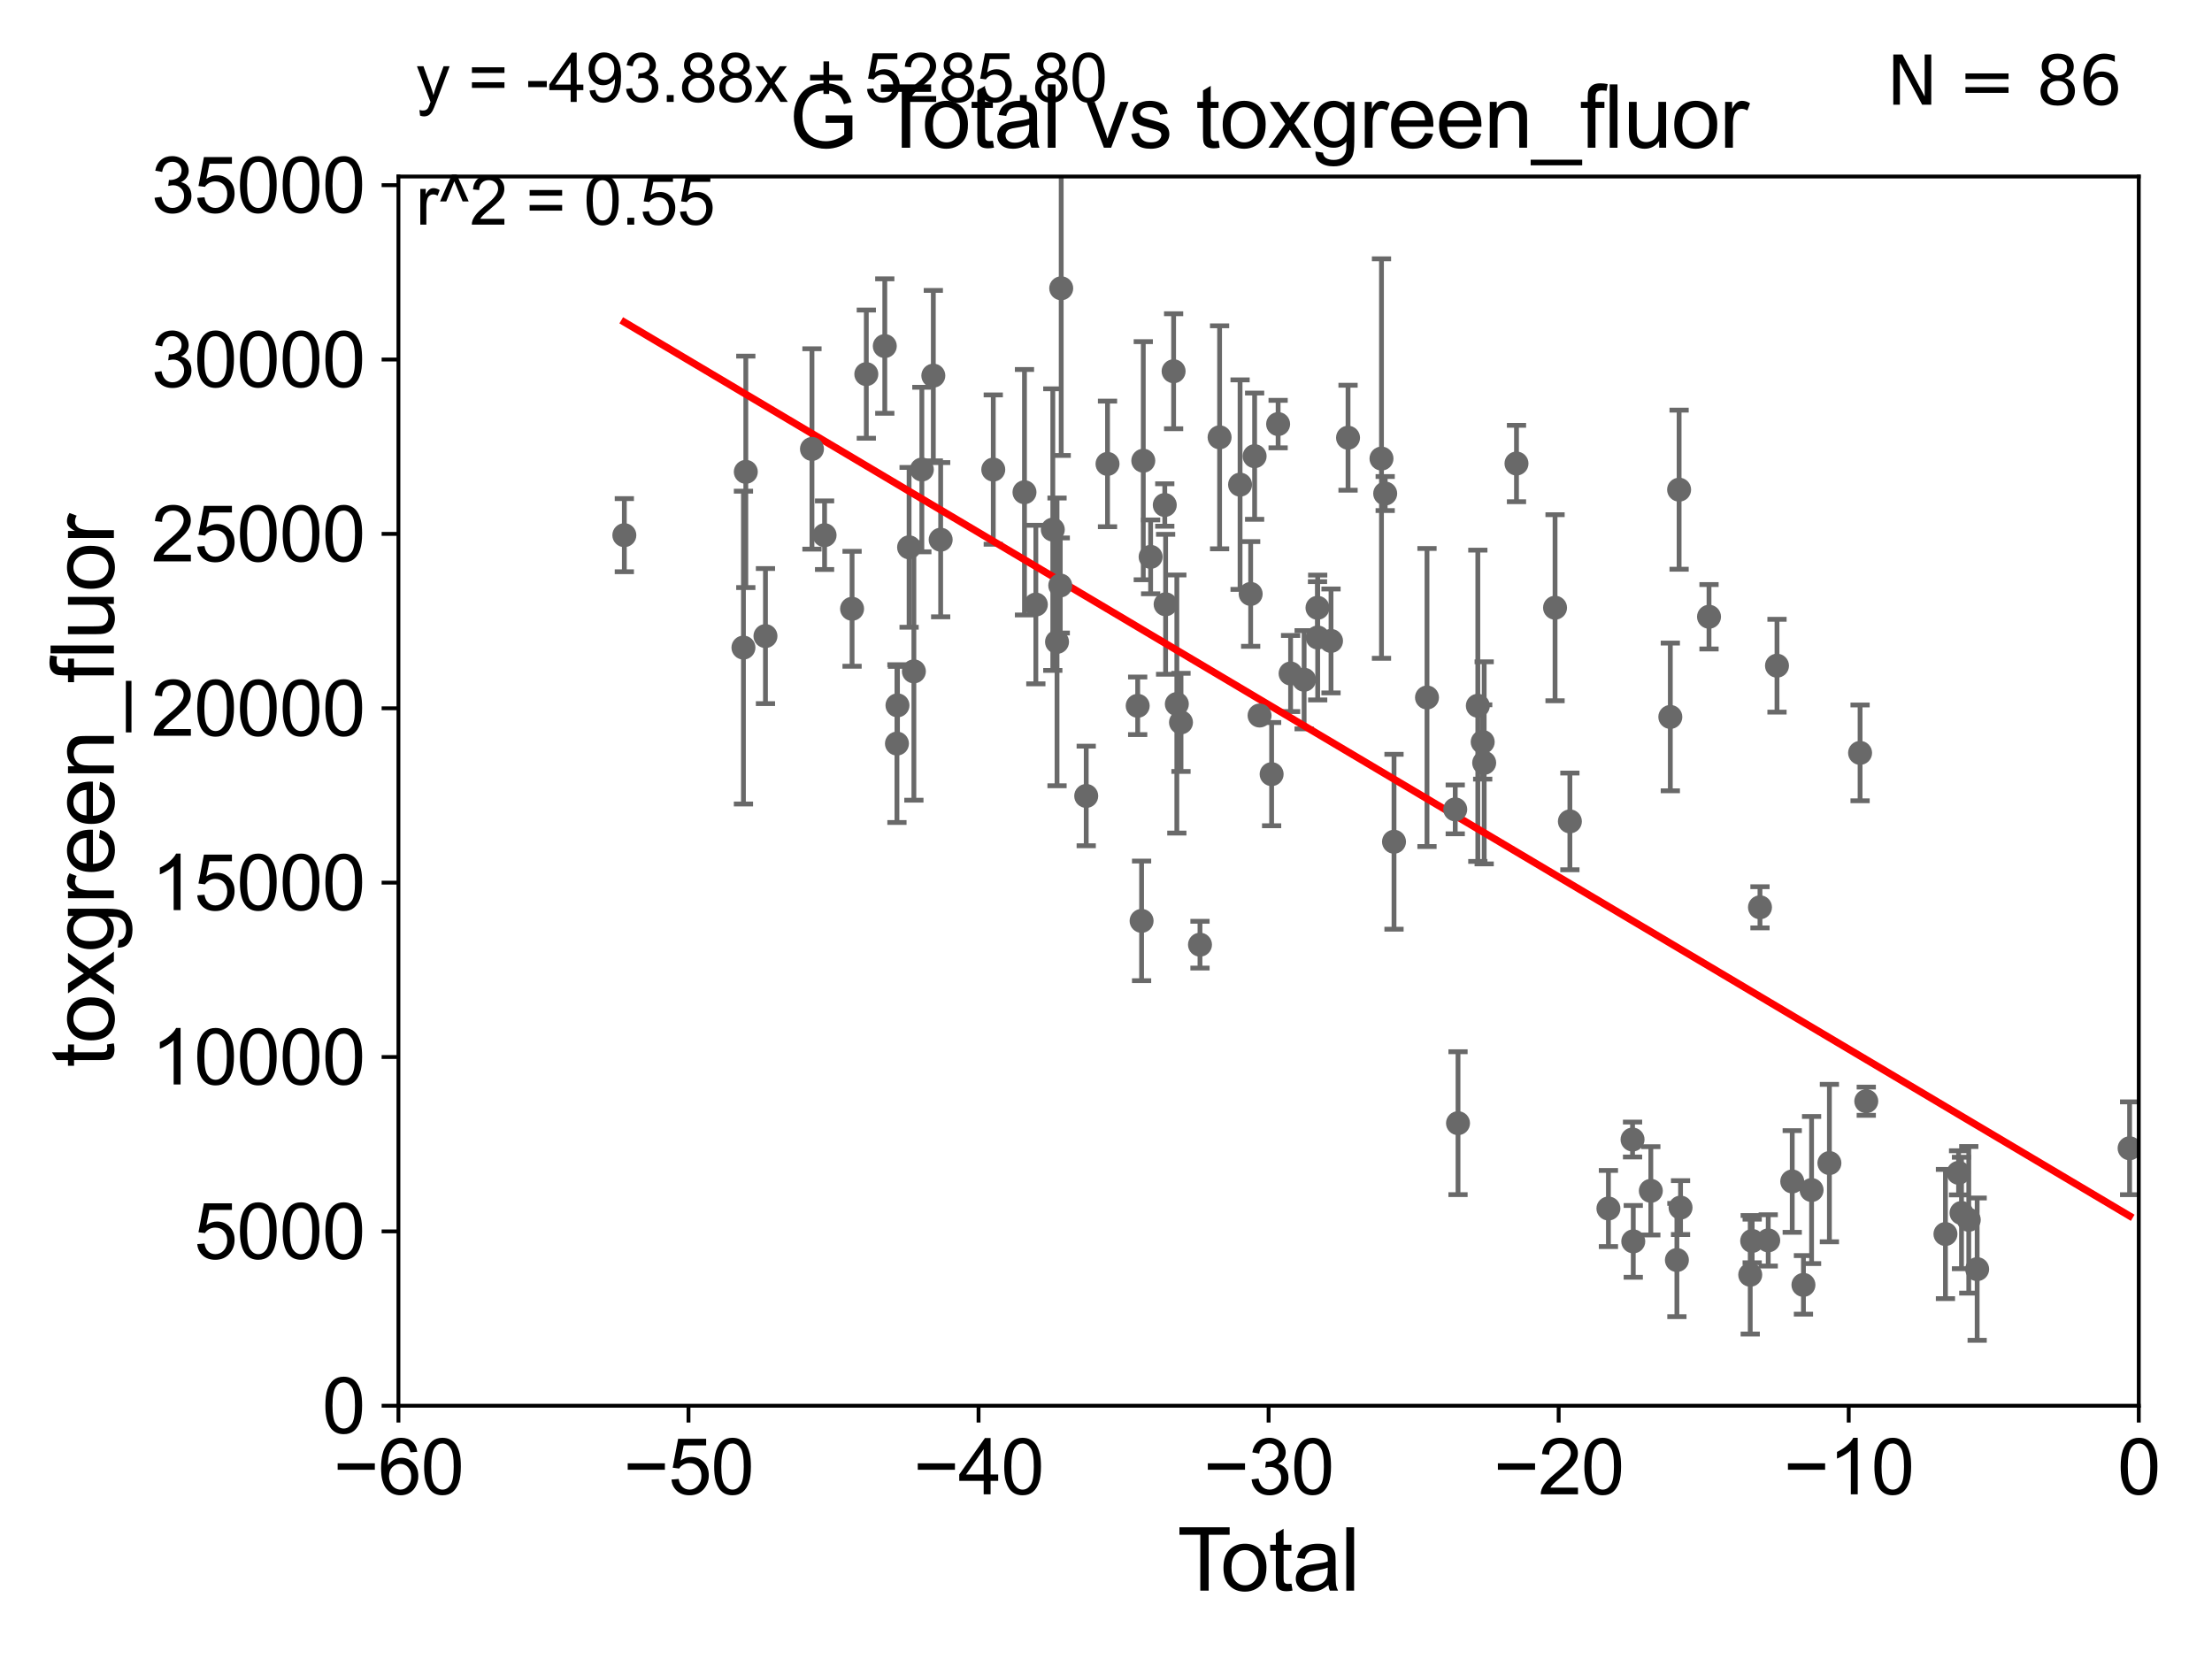 <?xml version="1.0" encoding="utf-8" standalone="no"?>
<!DOCTYPE svg PUBLIC "-//W3C//DTD SVG 1.1//EN"
  "http://www.w3.org/Graphics/SVG/1.1/DTD/svg11.dtd">
<svg xmlns:xlink="http://www.w3.org/1999/xlink" width="460.8pt" height="345.6pt" viewBox="0 0 460.8 345.6" xmlns="http://www.w3.org/2000/svg" version="1.1">
 <defs>
  <style type="text/css">*{stroke-linejoin: round; stroke-linecap: butt}</style>
 </defs>
 <g id="figure_1">
  <g id="patch_1">
   <path d="M 0 345.6 
L 460.8 345.6 
L 460.8 0 
L 0 0 
z
" style="fill: #ffffff"/>
  </g>
  <g id="axes_1">
   <g id="patch_2">
    <path d="M 83 292.84 
L 445.545 292.84 
L 445.545 36.775 
L 83 36.775 
z
" style="fill: #ffffff"/>
   </g>
   <g id="PathCollection_1">
    <defs>
     <path id="mb1d2857d5d" d="M 0 1.118 
C 0.297 1.118 0.581 1 0.791 0.791 
C 1 0.581 1.118 0.297 1.118 0 
C 1.118 -0.297 1 -0.581 0.791 -0.791 
C 0.581 -1 0.297 -1.118 0 -1.118 
C -0.297 -1.118 -0.581 -1 -0.791 -0.791 
C -1 -0.581 -1.118 -0.297 -1.118 0 
C -1.118 0.297 -1 0.581 -0.791 0.791 
C -0.581 1 -0.297 1.118 0 1.118 
z
" style="stroke: #696969"/>
    </defs>
    <g clip-path="url(#p48c2c0ac7e)">
     <use xlink:href="#mb1d2857d5d" x="130.061" y="111.488" style="fill: #696969; stroke: #696969"/>
     <use xlink:href="#mb1d2857d5d" x="340.09" y="237.384" style="fill: #696969; stroke: #696969"/>
     <use xlink:href="#mb1d2857d5d" x="335.063" y="251.754" style="fill: #696969; stroke: #696969"/>
     <use xlink:href="#mb1d2857d5d" x="327.036" y="171.111" style="fill: #696969; stroke: #696969"/>
     <use xlink:href="#mb1d2857d5d" x="323.945" y="126.6" style="fill: #696969; stroke: #696969"/>
     <use xlink:href="#mb1d2857d5d" x="315.913" y="96.559" style="fill: #696969; stroke: #696969"/>
     <use xlink:href="#mb1d2857d5d" x="309.182" y="158.912" style="fill: #696969; stroke: #696969"/>
     <use xlink:href="#mb1d2857d5d" x="308.872" y="154.566" style="fill: #696969; stroke: #696969"/>
     <use xlink:href="#mb1d2857d5d" x="307.859" y="147.023" style="fill: #696969; stroke: #696969"/>
     <use xlink:href="#mb1d2857d5d" x="303.731" y="233.98" style="fill: #696969; stroke: #696969"/>
     <use xlink:href="#mb1d2857d5d" x="303.153" y="168.611" style="fill: #696969; stroke: #696969"/>
     <use xlink:href="#mb1d2857d5d" x="297.27" y="145.302" style="fill: #696969; stroke: #696969"/>
     <use xlink:href="#mb1d2857d5d" x="290.398" y="175.35" style="fill: #696969; stroke: #696969"/>
     <use xlink:href="#mb1d2857d5d" x="288.56" y="102.813" style="fill: #696969; stroke: #696969"/>
     <use xlink:href="#mb1d2857d5d" x="287.789" y="95.527" style="fill: #696969; stroke: #696969"/>
     <use xlink:href="#mb1d2857d5d" x="280.821" y="91.187" style="fill: #696969; stroke: #696969"/>
     <use xlink:href="#mb1d2857d5d" x="277.275" y="133.517" style="fill: #696969; stroke: #696969"/>
     <use xlink:href="#mb1d2857d5d" x="274.499" y="132.803" style="fill: #696969; stroke: #696969"/>
     <use xlink:href="#mb1d2857d5d" x="340.24" y="258.602" style="fill: #696969; stroke: #696969"/>
     <use xlink:href="#mb1d2857d5d" x="343.896" y="248.073" style="fill: #696969; stroke: #696969"/>
     <use xlink:href="#mb1d2857d5d" x="347.959" y="149.352" style="fill: #696969; stroke: #696969"/>
     <use xlink:href="#mb1d2857d5d" x="349.329" y="262.487" style="fill: #696969; stroke: #696969"/>
     <use xlink:href="#mb1d2857d5d" x="410.132" y="254.109" style="fill: #696969; stroke: #696969"/>
     <use xlink:href="#mb1d2857d5d" x="408.615" y="252.683" style="fill: #696969; stroke: #696969"/>
     <use xlink:href="#mb1d2857d5d" x="408.008" y="244.324" style="fill: #696969; stroke: #696969"/>
     <use xlink:href="#mb1d2857d5d" x="405.272" y="257.071" style="fill: #696969; stroke: #696969"/>
     <use xlink:href="#mb1d2857d5d" x="388.778" y="229.401" style="fill: #696969; stroke: #696969"/>
     <use xlink:href="#mb1d2857d5d" x="387.489" y="156.841" style="fill: #696969; stroke: #696969"/>
     <use xlink:href="#mb1d2857d5d" x="381.098" y="242.287" style="fill: #696969; stroke: #696969"/>
     <use xlink:href="#mb1d2857d5d" x="377.386" y="247.906" style="fill: #696969; stroke: #696969"/>
     <use xlink:href="#mb1d2857d5d" x="274.459" y="126.613" style="fill: #696969; stroke: #696969"/>
     <use xlink:href="#mb1d2857d5d" x="375.69" y="267.665" style="fill: #696969; stroke: #696969"/>
     <use xlink:href="#mb1d2857d5d" x="370.181" y="138.677" style="fill: #696969; stroke: #696969"/>
     <use xlink:href="#mb1d2857d5d" x="368.355" y="258.394" style="fill: #696969; stroke: #696969"/>
     <use xlink:href="#mb1d2857d5d" x="366.636" y="189.009" style="fill: #696969; stroke: #696969"/>
     <use xlink:href="#mb1d2857d5d" x="365.01" y="258.514" style="fill: #696969; stroke: #696969"/>
     <use xlink:href="#mb1d2857d5d" x="364.606" y="265.558" style="fill: #696969; stroke: #696969"/>
     <use xlink:href="#mb1d2857d5d" x="356.019" y="128.481" style="fill: #696969; stroke: #696969"/>
     <use xlink:href="#mb1d2857d5d" x="350.088" y="251.563" style="fill: #696969; stroke: #696969"/>
     <use xlink:href="#mb1d2857d5d" x="349.789" y="102.009" style="fill: #696969; stroke: #696969"/>
     <use xlink:href="#mb1d2857d5d" x="373.355" y="246.119" style="fill: #696969; stroke: #696969"/>
     <use xlink:href="#mb1d2857d5d" x="271.673" y="141.604" style="fill: #696969; stroke: #696969"/>
     <use xlink:href="#mb1d2857d5d" x="268.854" y="140.303" style="fill: #696969; stroke: #696969"/>
     <use xlink:href="#mb1d2857d5d" x="266.256" y="88.345" style="fill: #696969; stroke: #696969"/>
     <use xlink:href="#mb1d2857d5d" x="215.786" y="125.939" style="fill: #696969; stroke: #696969"/>
     <use xlink:href="#mb1d2857d5d" x="213.419" y="102.541" style="fill: #696969; stroke: #696969"/>
     <use xlink:href="#mb1d2857d5d" x="206.916" y="97.821" style="fill: #696969; stroke: #696969"/>
     <use xlink:href="#mb1d2857d5d" x="195.958" y="112.428" style="fill: #696969; stroke: #696969"/>
     <use xlink:href="#mb1d2857d5d" x="194.429" y="78.252" style="fill: #696969; stroke: #696969"/>
     <use xlink:href="#mb1d2857d5d" x="192.039" y="97.813" style="fill: #696969; stroke: #696969"/>
     <use xlink:href="#mb1d2857d5d" x="190.378" y="139.863" style="fill: #696969; stroke: #696969"/>
     <use xlink:href="#mb1d2857d5d" x="189.381" y="114.019" style="fill: #696969; stroke: #696969"/>
     <use xlink:href="#mb1d2857d5d" x="219.318" y="110.328" style="fill: #696969; stroke: #696969"/>
     <use xlink:href="#mb1d2857d5d" x="186.961" y="146.936" style="fill: #696969; stroke: #696969"/>
     <use xlink:href="#mb1d2857d5d" x="184.317" y="72.091" style="fill: #696969; stroke: #696969"/>
     <use xlink:href="#mb1d2857d5d" x="180.469" y="77.939" style="fill: #696969; stroke: #696969"/>
     <use xlink:href="#mb1d2857d5d" x="177.503" y="126.822" style="fill: #696969; stroke: #696969"/>
     <use xlink:href="#mb1d2857d5d" x="171.774" y="111.489" style="fill: #696969; stroke: #696969"/>
     <use xlink:href="#mb1d2857d5d" x="169.148" y="93.526" style="fill: #696969; stroke: #696969"/>
     <use xlink:href="#mb1d2857d5d" x="159.46" y="132.506" style="fill: #696969; stroke: #696969"/>
     <use xlink:href="#mb1d2857d5d" x="155.365" y="98.294" style="fill: #696969; stroke: #696969"/>
     <use xlink:href="#mb1d2857d5d" x="154.873" y="134.903" style="fill: #696969; stroke: #696969"/>
     <use xlink:href="#mb1d2857d5d" x="186.85" y="154.9" style="fill: #696969; stroke: #696969"/>
     <use xlink:href="#mb1d2857d5d" x="411.879" y="264.388" style="fill: #696969; stroke: #696969"/>
     <use xlink:href="#mb1d2857d5d" x="220.199" y="133.718" style="fill: #696969; stroke: #696969"/>
     <use xlink:href="#mb1d2857d5d" x="221.069" y="60.054" style="fill: #696969; stroke: #696969"/>
     <use xlink:href="#mb1d2857d5d" x="264.904" y="161.27" style="fill: #696969; stroke: #696969"/>
     <use xlink:href="#mb1d2857d5d" x="262.395" y="149.058" style="fill: #696969; stroke: #696969"/>
     <use xlink:href="#mb1d2857d5d" x="261.36" y="95.033" style="fill: #696969; stroke: #696969"/>
     <use xlink:href="#mb1d2857d5d" x="260.537" y="123.73" style="fill: #696969; stroke: #696969"/>
     <use xlink:href="#mb1d2857d5d" x="258.33" y="100.959" style="fill: #696969; stroke: #696969"/>
     <use xlink:href="#mb1d2857d5d" x="254.064" y="91.102" style="fill: #696969; stroke: #696969"/>
     <use xlink:href="#mb1d2857d5d" x="249.98" y="196.793" style="fill: #696969; stroke: #696969"/>
     <use xlink:href="#mb1d2857d5d" x="246.023" y="150.485" style="fill: #696969; stroke: #696969"/>
     <use xlink:href="#mb1d2857d5d" x="220.872" y="121.968" style="fill: #696969; stroke: #696969"/>
     <use xlink:href="#mb1d2857d5d" x="245.156" y="146.662" style="fill: #696969; stroke: #696969"/>
     <use xlink:href="#mb1d2857d5d" x="242.819" y="125.886" style="fill: #696969; stroke: #696969"/>
     <use xlink:href="#mb1d2857d5d" x="242.644" y="105.2" style="fill: #696969; stroke: #696969"/>
     <use xlink:href="#mb1d2857d5d" x="239.696" y="116.005" style="fill: #696969; stroke: #696969"/>
     <use xlink:href="#mb1d2857d5d" x="238.167" y="95.974" style="fill: #696969; stroke: #696969"/>
     <use xlink:href="#mb1d2857d5d" x="237.815" y="191.837" style="fill: #696969; stroke: #696969"/>
     <use xlink:href="#mb1d2857d5d" x="237.001" y="147.034" style="fill: #696969; stroke: #696969"/>
     <use xlink:href="#mb1d2857d5d" x="230.717" y="96.642" style="fill: #696969; stroke: #696969"/>
     <use xlink:href="#mb1d2857d5d" x="226.281" y="165.812" style="fill: #696969; stroke: #696969"/>
     <use xlink:href="#mb1d2857d5d" x="244.485" y="77.339" style="fill: #696969; stroke: #696969"/>
     <use xlink:href="#mb1d2857d5d" x="443.636" y="239.207" style="fill: #696969; stroke: #696969"/>
    </g>
   </g>
   <g id="matplotlib.axis_1">
    <g id="xtick_1">
     <g id="line2d_1">
      <defs>
       <path id="m91f791e427" d="M 0 0 
L 0 3.5 
" style="stroke: #000000; stroke-width: 0.8"/>
      </defs>
      <g>
       <use xlink:href="#m91f791e427" x="83" y="292.84" style="stroke: #000000; stroke-width: 0.8"/>
      </g>
     </g>
     <g id="text_1">
      <!-- −60 -->
      <g transform="translate(69.43 311.293)scale(0.16 -0.16)">
       <defs>
        <path id="ArialMT-2212" d="M 3381 1997 
L 356 1997 
L 356 2522 
L 3381 2522 
L 3381 1997 
z
" transform="scale(0.016)"/>
        <path id="ArialMT-36" d="M 3184 3459 
L 2625 3416 
Q 2550 3747 2413 3897 
Q 2184 4138 1850 4138 
Q 1581 4138 1378 3988 
Q 1113 3794 959 3422 
Q 806 3050 800 2363 
Q 1003 2672 1297 2822 
Q 1591 2972 1913 2972 
Q 2475 2972 2870 2558 
Q 3266 2144 3266 1488 
Q 3266 1056 3080 686 
Q 2894 316 2569 119 
Q 2244 -78 1831 -78 
Q 1128 -78 684 439 
Q 241 956 241 2144 
Q 241 3472 731 4075 
Q 1159 4600 1884 4600 
Q 2425 4600 2770 4297 
Q 3116 3994 3184 3459 
z
M 888 1484 
Q 888 1194 1011 928 
Q 1134 663 1356 523 
Q 1578 384 1822 384 
Q 2178 384 2434 671 
Q 2691 959 2691 1453 
Q 2691 1928 2437 2201 
Q 2184 2475 1800 2475 
Q 1419 2475 1153 2201 
Q 888 1928 888 1484 
z
" transform="scale(0.016)"/>
        <path id="ArialMT-30" d="M 266 2259 
Q 266 3072 433 3567 
Q 600 4063 929 4331 
Q 1259 4600 1759 4600 
Q 2128 4600 2406 4451 
Q 2684 4303 2865 4023 
Q 3047 3744 3150 3342 
Q 3253 2941 3253 2259 
Q 3253 1453 3087 958 
Q 2922 463 2592 192 
Q 2263 -78 1759 -78 
Q 1097 -78 719 397 
Q 266 969 266 2259 
z
M 844 2259 
Q 844 1131 1108 757 
Q 1372 384 1759 384 
Q 2147 384 2411 759 
Q 2675 1134 2675 2259 
Q 2675 3391 2411 3762 
Q 2147 4134 1753 4134 
Q 1366 4134 1134 3806 
Q 844 3388 844 2259 
z
" transform="scale(0.016)"/>
       </defs>
       <use xlink:href="#ArialMT-2212"/>
       <use xlink:href="#ArialMT-36" x="58.398"/>
       <use xlink:href="#ArialMT-30" x="114.014"/>
      </g>
     </g>
    </g>
    <g id="xtick_2">
     <g id="line2d_2">
      <g>
       <use xlink:href="#m91f791e427" x="143.424" y="292.84" style="stroke: #000000; stroke-width: 0.8"/>
      </g>
     </g>
     <g id="text_2">
      <!-- −50 -->
      <g transform="translate(129.854 311.293)scale(0.16 -0.16)">
       <defs>
        <path id="ArialMT-35" d="M 266 1200 
L 856 1250 
Q 922 819 1161 601 
Q 1400 384 1738 384 
Q 2144 384 2425 690 
Q 2706 997 2706 1503 
Q 2706 1984 2436 2262 
Q 2166 2541 1728 2541 
Q 1456 2541 1237 2417 
Q 1019 2294 894 2097 
L 366 2166 
L 809 4519 
L 3088 4519 
L 3088 3981 
L 1259 3981 
L 1013 2750 
Q 1425 3038 1878 3038 
Q 2478 3038 2890 2622 
Q 3303 2206 3303 1553 
Q 3303 931 2941 478 
Q 2500 -78 1738 -78 
Q 1113 -78 717 272 
Q 322 622 266 1200 
z
" transform="scale(0.016)"/>
       </defs>
       <use xlink:href="#ArialMT-2212"/>
       <use xlink:href="#ArialMT-35" x="58.398"/>
       <use xlink:href="#ArialMT-30" x="114.014"/>
      </g>
     </g>
    </g>
    <g id="xtick_3">
     <g id="line2d_3">
      <g>
       <use xlink:href="#m91f791e427" x="203.848" y="292.84" style="stroke: #000000; stroke-width: 0.8"/>
      </g>
     </g>
     <g id="text_3">
      <!-- −40 -->
      <g transform="translate(190.278 311.293)scale(0.16 -0.16)">
       <defs>
        <path id="ArialMT-34" d="M 2069 0 
L 2069 1097 
L 81 1097 
L 81 1613 
L 2172 4581 
L 2631 4581 
L 2631 1613 
L 3250 1613 
L 3250 1097 
L 2631 1097 
L 2631 0 
L 2069 0 
z
M 2069 1613 
L 2069 3678 
L 634 1613 
L 2069 1613 
z
" transform="scale(0.016)"/>
       </defs>
       <use xlink:href="#ArialMT-2212"/>
       <use xlink:href="#ArialMT-34" x="58.398"/>
       <use xlink:href="#ArialMT-30" x="114.014"/>
      </g>
     </g>
    </g>
    <g id="xtick_4">
     <g id="line2d_4">
      <g>
       <use xlink:href="#m91f791e427" x="264.272" y="292.84" style="stroke: #000000; stroke-width: 0.8"/>
      </g>
     </g>
     <g id="text_4">
      <!-- −30 -->
      <g transform="translate(250.702 311.293)scale(0.16 -0.16)">
       <defs>
        <path id="ArialMT-33" d="M 269 1209 
L 831 1284 
Q 928 806 1161 595 
Q 1394 384 1728 384 
Q 2125 384 2398 659 
Q 2672 934 2672 1341 
Q 2672 1728 2419 1979 
Q 2166 2231 1775 2231 
Q 1616 2231 1378 2169 
L 1441 2663 
Q 1497 2656 1531 2656 
Q 1891 2656 2178 2843 
Q 2466 3031 2466 3422 
Q 2466 3731 2256 3934 
Q 2047 4138 1716 4138 
Q 1388 4138 1169 3931 
Q 950 3725 888 3313 
L 325 3413 
Q 428 3978 793 4289 
Q 1159 4600 1703 4600 
Q 2078 4600 2393 4439 
Q 2709 4278 2876 4000 
Q 3044 3722 3044 3409 
Q 3044 3113 2884 2869 
Q 2725 2625 2413 2481 
Q 2819 2388 3044 2092 
Q 3269 1797 3269 1353 
Q 3269 753 2831 336 
Q 2394 -81 1725 -81 
Q 1122 -81 723 278 
Q 325 638 269 1209 
z
" transform="scale(0.016)"/>
       </defs>
       <use xlink:href="#ArialMT-2212"/>
       <use xlink:href="#ArialMT-33" x="58.398"/>
       <use xlink:href="#ArialMT-30" x="114.014"/>
      </g>
     </g>
    </g>
    <g id="xtick_5">
     <g id="line2d_5">
      <g>
       <use xlink:href="#m91f791e427" x="324.697" y="292.84" style="stroke: #000000; stroke-width: 0.8"/>
      </g>
     </g>
     <g id="text_5">
      <!-- −20 -->
      <g transform="translate(311.127 311.293)scale(0.16 -0.16)">
       <defs>
        <path id="ArialMT-32" d="M 3222 541 
L 3222 0 
L 194 0 
Q 188 203 259 391 
Q 375 700 629 1000 
Q 884 1300 1366 1694 
Q 2113 2306 2375 2664 
Q 2638 3022 2638 3341 
Q 2638 3675 2398 3904 
Q 2159 4134 1775 4134 
Q 1369 4134 1125 3890 
Q 881 3647 878 3216 
L 300 3275 
Q 359 3922 746 4261 
Q 1134 4600 1788 4600 
Q 2447 4600 2831 4234 
Q 3216 3869 3216 3328 
Q 3216 3053 3103 2787 
Q 2991 2522 2730 2228 
Q 2469 1934 1863 1422 
Q 1356 997 1212 845 
Q 1069 694 975 541 
L 3222 541 
z
" transform="scale(0.016)"/>
       </defs>
       <use xlink:href="#ArialMT-2212"/>
       <use xlink:href="#ArialMT-32" x="58.398"/>
       <use xlink:href="#ArialMT-30" x="114.014"/>
      </g>
     </g>
    </g>
    <g id="xtick_6">
     <g id="line2d_6">
      <g>
       <use xlink:href="#m91f791e427" x="385.121" y="292.84" style="stroke: #000000; stroke-width: 0.8"/>
      </g>
     </g>
     <g id="text_6">
      <!-- −10 -->
      <g transform="translate(371.551 311.293)scale(0.16 -0.16)">
       <defs>
        <path id="ArialMT-31" d="M 2384 0 
L 1822 0 
L 1822 3584 
Q 1619 3391 1289 3197 
Q 959 3003 697 2906 
L 697 3450 
Q 1169 3672 1522 3987 
Q 1875 4303 2022 4600 
L 2384 4600 
L 2384 0 
z
" transform="scale(0.016)"/>
       </defs>
       <use xlink:href="#ArialMT-2212"/>
       <use xlink:href="#ArialMT-31" x="58.398"/>
       <use xlink:href="#ArialMT-30" x="114.014"/>
      </g>
     </g>
    </g>
    <g id="xtick_7">
     <g id="line2d_7">
      <g>
       <use xlink:href="#m91f791e427" x="445.545" y="292.84" style="stroke: #000000; stroke-width: 0.8"/>
      </g>
     </g>
     <g id="text_7">
      <!-- 0 -->
      <g transform="translate(441.096 311.293)scale(0.16 -0.16)">
       <use xlink:href="#ArialMT-30"/>
      </g>
     </g>
    </g>
    <g id="text_8">
     <!-- Total -->
     <g transform="translate(245.267 331.357)scale(0.18 -0.18)">
      <defs>
       <path id="ArialMT-54" d="M 1659 0 
L 1659 4041 
L 150 4041 
L 150 4581 
L 3781 4581 
L 3781 4041 
L 2266 4041 
L 2266 0 
L 1659 0 
z
" transform="scale(0.016)"/>
       <path id="ArialMT-6f" d="M 213 1659 
Q 213 2581 725 3025 
Q 1153 3394 1769 3394 
Q 2453 3394 2887 2945 
Q 3322 2497 3322 1706 
Q 3322 1066 3130 698 
Q 2938 331 2570 128 
Q 2203 -75 1769 -75 
Q 1072 -75 642 372 
Q 213 819 213 1659 
z
M 791 1659 
Q 791 1022 1069 705 
Q 1347 388 1769 388 
Q 2188 388 2466 706 
Q 2744 1025 2744 1678 
Q 2744 2294 2464 2611 
Q 2184 2928 1769 2928 
Q 1347 2928 1069 2612 
Q 791 2297 791 1659 
z
" transform="scale(0.016)"/>
       <path id="ArialMT-74" d="M 1650 503 
L 1731 6 
Q 1494 -44 1306 -44 
Q 1000 -44 831 53 
Q 663 150 594 308 
Q 525 466 525 972 
L 525 2881 
L 113 2881 
L 113 3319 
L 525 3319 
L 525 4141 
L 1084 4478 
L 1084 3319 
L 1650 3319 
L 1650 2881 
L 1084 2881 
L 1084 941 
Q 1084 700 1114 631 
Q 1144 563 1211 522 
Q 1278 481 1403 481 
Q 1497 481 1650 503 
z
" transform="scale(0.016)"/>
       <path id="ArialMT-61" d="M 2588 409 
Q 2275 144 1986 34 
Q 1697 -75 1366 -75 
Q 819 -75 525 192 
Q 231 459 231 875 
Q 231 1119 342 1320 
Q 453 1522 633 1644 
Q 813 1766 1038 1828 
Q 1203 1872 1538 1913 
Q 2219 1994 2541 2106 
Q 2544 2222 2544 2253 
Q 2544 2597 2384 2738 
Q 2169 2928 1744 2928 
Q 1347 2928 1158 2789 
Q 969 2650 878 2297 
L 328 2372 
Q 403 2725 575 2942 
Q 747 3159 1072 3276 
Q 1397 3394 1825 3394 
Q 2250 3394 2515 3294 
Q 2781 3194 2906 3042 
Q 3031 2891 3081 2659 
Q 3109 2516 3109 2141 
L 3109 1391 
Q 3109 606 3145 398 
Q 3181 191 3288 0 
L 2700 0 
Q 2613 175 2588 409 
z
M 2541 1666 
Q 2234 1541 1622 1453 
Q 1275 1403 1131 1340 
Q 988 1278 909 1158 
Q 831 1038 831 891 
Q 831 666 1001 516 
Q 1172 366 1500 366 
Q 1825 366 2078 508 
Q 2331 650 2450 897 
Q 2541 1088 2541 1459 
L 2541 1666 
z
" transform="scale(0.016)"/>
       <path id="ArialMT-6c" d="M 409 0 
L 409 4581 
L 972 4581 
L 972 0 
L 409 0 
z
" transform="scale(0.016)"/>
      </defs>
      <use xlink:href="#ArialMT-54"/>
      <use xlink:href="#ArialMT-6f" x="49.959"/>
      <use xlink:href="#ArialMT-74" x="105.574"/>
      <use xlink:href="#ArialMT-61" x="133.357"/>
      <use xlink:href="#ArialMT-6c" x="188.973"/>
     </g>
    </g>
   </g>
   <g id="matplotlib.axis_2">
    <g id="ytick_1">
     <g id="line2d_8">
      <defs>
       <path id="mb60bd48fde" d="M 0 0 
L -3.5 0 
" style="stroke: #000000; stroke-width: 0.8"/>
      </defs>
      <g>
       <use xlink:href="#mb60bd48fde" x="83" y="292.84" style="stroke: #000000; stroke-width: 0.8"/>
      </g>
     </g>
     <g id="text_9">
      <!-- 0 -->
      <g transform="translate(67.103 298.566)scale(0.16 -0.16)">
       <use xlink:href="#ArialMT-30"/>
      </g>
     </g>
    </g>
    <g id="ytick_2">
     <g id="line2d_9">
      <g>
       <use xlink:href="#mb60bd48fde" x="83" y="256.516" style="stroke: #000000; stroke-width: 0.8"/>
      </g>
     </g>
     <g id="text_10">
      <!-- 5000 -->
      <g transform="translate(40.41 262.242)scale(0.16 -0.16)">
       <use xlink:href="#ArialMT-35"/>
       <use xlink:href="#ArialMT-30" x="55.615"/>
       <use xlink:href="#ArialMT-30" x="111.23"/>
       <use xlink:href="#ArialMT-30" x="166.846"/>
      </g>
     </g>
    </g>
    <g id="ytick_3">
     <g id="line2d_10">
      <g>
       <use xlink:href="#mb60bd48fde" x="83" y="220.192" style="stroke: #000000; stroke-width: 0.8"/>
      </g>
     </g>
     <g id="text_11">
      <!-- 10000 -->
      <g transform="translate(31.512 225.918)scale(0.16 -0.16)">
       <use xlink:href="#ArialMT-31"/>
       <use xlink:href="#ArialMT-30" x="55.615"/>
       <use xlink:href="#ArialMT-30" x="111.23"/>
       <use xlink:href="#ArialMT-30" x="166.846"/>
       <use xlink:href="#ArialMT-30" x="222.461"/>
      </g>
     </g>
    </g>
    <g id="ytick_4">
     <g id="line2d_11">
      <g>
       <use xlink:href="#mb60bd48fde" x="83" y="183.867" style="stroke: #000000; stroke-width: 0.8"/>
      </g>
     </g>
     <g id="text_12">
      <!-- 15000 -->
      <g transform="translate(31.512 189.594)scale(0.16 -0.16)">
       <use xlink:href="#ArialMT-31"/>
       <use xlink:href="#ArialMT-35" x="55.615"/>
       <use xlink:href="#ArialMT-30" x="111.23"/>
       <use xlink:href="#ArialMT-30" x="166.846"/>
       <use xlink:href="#ArialMT-30" x="222.461"/>
      </g>
     </g>
    </g>
    <g id="ytick_5">
     <g id="line2d_12">
      <g>
       <use xlink:href="#mb60bd48fde" x="83" y="147.543" style="stroke: #000000; stroke-width: 0.8"/>
      </g>
     </g>
     <g id="text_13">
      <!-- 20000 -->
      <g transform="translate(31.512 153.27)scale(0.16 -0.16)">
       <use xlink:href="#ArialMT-32"/>
       <use xlink:href="#ArialMT-30" x="55.615"/>
       <use xlink:href="#ArialMT-30" x="111.23"/>
       <use xlink:href="#ArialMT-30" x="166.846"/>
       <use xlink:href="#ArialMT-30" x="222.461"/>
      </g>
     </g>
    </g>
    <g id="ytick_6">
     <g id="line2d_13">
      <g>
       <use xlink:href="#mb60bd48fde" x="83" y="111.219" style="stroke: #000000; stroke-width: 0.8"/>
      </g>
     </g>
     <g id="text_14">
      <!-- 25000 -->
      <g transform="translate(31.512 116.945)scale(0.16 -0.16)">
       <use xlink:href="#ArialMT-32"/>
       <use xlink:href="#ArialMT-35" x="55.615"/>
       <use xlink:href="#ArialMT-30" x="111.23"/>
       <use xlink:href="#ArialMT-30" x="166.846"/>
       <use xlink:href="#ArialMT-30" x="222.461"/>
      </g>
     </g>
    </g>
    <g id="ytick_7">
     <g id="line2d_14">
      <g>
       <use xlink:href="#mb60bd48fde" x="83" y="74.895" style="stroke: #000000; stroke-width: 0.8"/>
      </g>
     </g>
     <g id="text_15">
      <!-- 30000 -->
      <g transform="translate(31.512 80.621)scale(0.16 -0.16)">
       <use xlink:href="#ArialMT-33"/>
       <use xlink:href="#ArialMT-30" x="55.615"/>
       <use xlink:href="#ArialMT-30" x="111.23"/>
       <use xlink:href="#ArialMT-30" x="166.846"/>
       <use xlink:href="#ArialMT-30" x="222.461"/>
      </g>
     </g>
    </g>
    <g id="ytick_8">
     <g id="line2d_15">
      <g>
       <use xlink:href="#mb60bd48fde" x="83" y="38.571" style="stroke: #000000; stroke-width: 0.8"/>
      </g>
     </g>
     <g id="text_16">
      <!-- 35000 -->
      <g transform="translate(31.512 44.297)scale(0.16 -0.16)">
       <use xlink:href="#ArialMT-33"/>
       <use xlink:href="#ArialMT-35" x="55.615"/>
       <use xlink:href="#ArialMT-30" x="111.23"/>
       <use xlink:href="#ArialMT-30" x="166.846"/>
       <use xlink:href="#ArialMT-30" x="222.461"/>
      </g>
     </g>
    </g>
    <g id="text_17">
     <!-- toxgreen_fluor -->
     <g transform="translate(23.724 222.34)rotate(-90)scale(0.18 -0.18)">
      <defs>
       <path id="ArialMT-78" d="M 47 0 
L 1259 1725 
L 138 3319 
L 841 3319 
L 1350 2541 
Q 1494 2319 1581 2169 
Q 1719 2375 1834 2534 
L 2394 3319 
L 3066 3319 
L 1919 1756 
L 3153 0 
L 2463 0 
L 1781 1031 
L 1600 1309 
L 728 0 
L 47 0 
z
" transform="scale(0.016)"/>
       <path id="ArialMT-67" d="M 319 -275 
L 866 -356 
Q 900 -609 1056 -725 
Q 1266 -881 1628 -881 
Q 2019 -881 2231 -725 
Q 2444 -569 2519 -288 
Q 2563 -116 2559 434 
Q 2191 0 1641 0 
Q 956 0 581 494 
Q 206 988 206 1678 
Q 206 2153 378 2554 
Q 550 2956 876 3175 
Q 1203 3394 1644 3394 
Q 2231 3394 2613 2919 
L 2613 3319 
L 3131 3319 
L 3131 450 
Q 3131 -325 2973 -648 
Q 2816 -972 2473 -1159 
Q 2131 -1347 1631 -1347 
Q 1038 -1347 672 -1080 
Q 306 -813 319 -275 
z
M 784 1719 
Q 784 1066 1043 766 
Q 1303 466 1694 466 
Q 2081 466 2343 764 
Q 2606 1063 2606 1700 
Q 2606 2309 2336 2618 
Q 2066 2928 1684 2928 
Q 1309 2928 1046 2623 
Q 784 2319 784 1719 
z
" transform="scale(0.016)"/>
       <path id="ArialMT-72" d="M 416 0 
L 416 3319 
L 922 3319 
L 922 2816 
Q 1116 3169 1280 3281 
Q 1444 3394 1641 3394 
Q 1925 3394 2219 3213 
L 2025 2691 
Q 1819 2813 1613 2813 
Q 1428 2813 1281 2702 
Q 1134 2591 1072 2394 
Q 978 2094 978 1738 
L 978 0 
L 416 0 
z
" transform="scale(0.016)"/>
       <path id="ArialMT-65" d="M 2694 1069 
L 3275 997 
Q 3138 488 2766 206 
Q 2394 -75 1816 -75 
Q 1088 -75 661 373 
Q 234 822 234 1631 
Q 234 2469 665 2931 
Q 1097 3394 1784 3394 
Q 2450 3394 2872 2941 
Q 3294 2488 3294 1666 
Q 3294 1616 3291 1516 
L 816 1516 
Q 847 969 1125 678 
Q 1403 388 1819 388 
Q 2128 388 2347 550 
Q 2566 713 2694 1069 
z
M 847 1978 
L 2700 1978 
Q 2663 2397 2488 2606 
Q 2219 2931 1791 2931 
Q 1403 2931 1139 2672 
Q 875 2413 847 1978 
z
" transform="scale(0.016)"/>
       <path id="ArialMT-6e" d="M 422 0 
L 422 3319 
L 928 3319 
L 928 2847 
Q 1294 3394 1984 3394 
Q 2284 3394 2536 3286 
Q 2788 3178 2913 3003 
Q 3038 2828 3088 2588 
Q 3119 2431 3119 2041 
L 3119 0 
L 2556 0 
L 2556 2019 
Q 2556 2363 2490 2533 
Q 2425 2703 2258 2804 
Q 2091 2906 1866 2906 
Q 1506 2906 1245 2678 
Q 984 2450 984 1813 
L 984 0 
L 422 0 
z
" transform="scale(0.016)"/>
       <path id="ArialMT-5f" d="M -97 -1272 
L -97 -866 
L 3631 -866 
L 3631 -1272 
L -97 -1272 
z
" transform="scale(0.016)"/>
       <path id="ArialMT-66" d="M 556 0 
L 556 2881 
L 59 2881 
L 59 3319 
L 556 3319 
L 556 3672 
Q 556 4006 616 4169 
Q 697 4388 901 4523 
Q 1106 4659 1475 4659 
Q 1713 4659 2000 4603 
L 1916 4113 
Q 1741 4144 1584 4144 
Q 1328 4144 1222 4034 
Q 1116 3925 1116 3625 
L 1116 3319 
L 1763 3319 
L 1763 2881 
L 1116 2881 
L 1116 0 
L 556 0 
z
" transform="scale(0.016)"/>
       <path id="ArialMT-75" d="M 2597 0 
L 2597 488 
Q 2209 -75 1544 -75 
Q 1250 -75 995 37 
Q 741 150 617 320 
Q 494 491 444 738 
Q 409 903 409 1263 
L 409 3319 
L 972 3319 
L 972 1478 
Q 972 1038 1006 884 
Q 1059 663 1231 536 
Q 1403 409 1656 409 
Q 1909 409 2131 539 
Q 2353 669 2445 892 
Q 2538 1116 2538 1541 
L 2538 3319 
L 3100 3319 
L 3100 0 
L 2597 0 
z
" transform="scale(0.016)"/>
      </defs>
      <use xlink:href="#ArialMT-74"/>
      <use xlink:href="#ArialMT-6f" x="27.783"/>
      <use xlink:href="#ArialMT-78" x="83.398"/>
      <use xlink:href="#ArialMT-67" x="133.398"/>
      <use xlink:href="#ArialMT-72" x="189.014"/>
      <use xlink:href="#ArialMT-65" x="222.314"/>
      <use xlink:href="#ArialMT-65" x="277.93"/>
      <use xlink:href="#ArialMT-6e" x="333.545"/>
      <use xlink:href="#ArialMT-5f" x="389.16"/>
      <use xlink:href="#ArialMT-66" x="444.775"/>
      <use xlink:href="#ArialMT-6c" x="472.559"/>
      <use xlink:href="#ArialMT-75" x="494.775"/>
      <use xlink:href="#ArialMT-6f" x="550.391"/>
      <use xlink:href="#ArialMT-72" x="606.006"/>
     </g>
    </g>
   </g>
   <g id="LineCollection_1">
    <path d="M 130.061 119.104 
L 130.061 103.872 
" clip-path="url(#p48c2c0ac7e)" style="fill: none; stroke: #696969"/>
    <path d="M 340.09 241.022 
L 340.09 233.746 
" clip-path="url(#p48c2c0ac7e)" style="fill: none; stroke: #696969"/>
    <path d="M 335.063 259.681 
L 335.063 243.828 
" clip-path="url(#p48c2c0ac7e)" style="fill: none; stroke: #696969"/>
    <path d="M 327.036 181.185 
L 327.036 161.038 
" clip-path="url(#p48c2c0ac7e)" style="fill: none; stroke: #696969"/>
    <path d="M 323.945 145.98 
L 323.945 107.219 
" clip-path="url(#p48c2c0ac7e)" style="fill: none; stroke: #696969"/>
    <path d="M 315.913 104.514 
L 315.913 88.603 
" clip-path="url(#p48c2c0ac7e)" style="fill: none; stroke: #696969"/>
    <path d="M 309.182 179.961 
L 309.182 137.862 
" clip-path="url(#p48c2c0ac7e)" style="fill: none; stroke: #696969"/>
    <path d="M 308.872 162.307 
L 308.872 146.825 
" clip-path="url(#p48c2c0ac7e)" style="fill: none; stroke: #696969"/>
    <path d="M 307.859 179.444 
L 307.859 114.602 
" clip-path="url(#p48c2c0ac7e)" style="fill: none; stroke: #696969"/>
    <path d="M 303.731 248.866 
L 303.731 219.094 
" clip-path="url(#p48c2c0ac7e)" style="fill: none; stroke: #696969"/>
    <path d="M 303.153 173.7 
L 303.153 163.522 
" clip-path="url(#p48c2c0ac7e)" style="fill: none; stroke: #696969"/>
    <path d="M 297.27 176.343 
L 297.27 114.261 
" clip-path="url(#p48c2c0ac7e)" style="fill: none; stroke: #696969"/>
    <path d="M 290.398 193.565 
L 290.398 157.135 
" clip-path="url(#p48c2c0ac7e)" style="fill: none; stroke: #696969"/>
    <path d="M 288.56 106.356 
L 288.56 99.27 
" clip-path="url(#p48c2c0ac7e)" style="fill: none; stroke: #696969"/>
    <path d="M 287.789 137.134 
L 287.789 53.92 
" clip-path="url(#p48c2c0ac7e)" style="fill: none; stroke: #696969"/>
    <path d="M 280.821 102.122 
L 280.821 80.251 
" clip-path="url(#p48c2c0ac7e)" style="fill: none; stroke: #696969"/>
    <path d="M 277.275 144.34 
L 277.275 122.694 
" clip-path="url(#p48c2c0ac7e)" style="fill: none; stroke: #696969"/>
    <path d="M 274.499 145.809 
L 274.499 119.798 
" clip-path="url(#p48c2c0ac7e)" style="fill: none; stroke: #696969"/>
    <path d="M 340.24 266.076 
L 340.24 251.127 
" clip-path="url(#p48c2c0ac7e)" style="fill: none; stroke: #696969"/>
    <path d="M 343.896 257.271 
L 343.896 238.876 
" clip-path="url(#p48c2c0ac7e)" style="fill: none; stroke: #696969"/>
    <path d="M 347.959 164.74 
L 347.959 133.965 
" clip-path="url(#p48c2c0ac7e)" style="fill: none; stroke: #696969"/>
    <path d="M 349.329 274.279 
L 349.329 250.695 
" clip-path="url(#p48c2c0ac7e)" style="fill: none; stroke: #696969"/>
    <path d="M 410.132 269.377 
L 410.132 238.84 
" clip-path="url(#p48c2c0ac7e)" style="fill: none; stroke: #696969"/>
    <path d="M 408.615 264.289 
L 408.615 241.076 
" clip-path="url(#p48c2c0ac7e)" style="fill: none; stroke: #696969"/>
    <path d="M 408.008 248.92 
L 408.008 239.727 
" clip-path="url(#p48c2c0ac7e)" style="fill: none; stroke: #696969"/>
    <path d="M 405.272 270.53 
L 405.272 243.611 
" clip-path="url(#p48c2c0ac7e)" style="fill: none; stroke: #696969"/>
    <path d="M 388.778 232.34 
L 388.778 226.463 
" clip-path="url(#p48c2c0ac7e)" style="fill: none; stroke: #696969"/>
    <path d="M 387.489 166.82 
L 387.489 146.861 
" clip-path="url(#p48c2c0ac7e)" style="fill: none; stroke: #696969"/>
    <path d="M 381.098 258.685 
L 381.098 225.89 
" clip-path="url(#p48c2c0ac7e)" style="fill: none; stroke: #696969"/>
    <path d="M 377.386 263.231 
L 377.386 232.581 
" clip-path="url(#p48c2c0ac7e)" style="fill: none; stroke: #696969"/>
    <path d="M 274.459 132.064 
L 274.459 121.162 
" clip-path="url(#p48c2c0ac7e)" style="fill: none; stroke: #696969"/>
    <path d="M 375.69 273.766 
L 375.69 261.564 
" clip-path="url(#p48c2c0ac7e)" style="fill: none; stroke: #696969"/>
    <path d="M 370.181 148.344 
L 370.181 129.01 
" clip-path="url(#p48c2c0ac7e)" style="fill: none; stroke: #696969"/>
    <path d="M 368.355 263.737 
L 368.355 253.051 
" clip-path="url(#p48c2c0ac7e)" style="fill: none; stroke: #696969"/>
    <path d="M 366.636 193.298 
L 366.636 184.72 
" clip-path="url(#p48c2c0ac7e)" style="fill: none; stroke: #696969"/>
    <path d="M 365.01 263.053 
L 365.01 253.975 
" clip-path="url(#p48c2c0ac7e)" style="fill: none; stroke: #696969"/>
    <path d="M 364.606 277.906 
L 364.606 253.209 
" clip-path="url(#p48c2c0ac7e)" style="fill: none; stroke: #696969"/>
    <path d="M 356.019 135.191 
L 356.019 121.772 
" clip-path="url(#p48c2c0ac7e)" style="fill: none; stroke: #696969"/>
    <path d="M 350.088 257.174 
L 350.088 245.952 
" clip-path="url(#p48c2c0ac7e)" style="fill: none; stroke: #696969"/>
    <path d="M 349.789 118.578 
L 349.789 85.439 
" clip-path="url(#p48c2c0ac7e)" style="fill: none; stroke: #696969"/>
    <path d="M 373.355 256.711 
L 373.355 235.527 
" clip-path="url(#p48c2c0ac7e)" style="fill: none; stroke: #696969"/>
    <path d="M 271.673 151.839 
L 271.673 131.37 
" clip-path="url(#p48c2c0ac7e)" style="fill: none; stroke: #696969"/>
    <path d="M 268.854 148.229 
L 268.854 132.377 
" clip-path="url(#p48c2c0ac7e)" style="fill: none; stroke: #696969"/>
    <path d="M 266.256 93.292 
L 266.256 83.398 
" clip-path="url(#p48c2c0ac7e)" style="fill: none; stroke: #696969"/>
    <path d="M 215.786 142.455 
L 215.786 109.423 
" clip-path="url(#p48c2c0ac7e)" style="fill: none; stroke: #696969"/>
    <path d="M 213.419 128.111 
L 213.419 76.97 
" clip-path="url(#p48c2c0ac7e)" style="fill: none; stroke: #696969"/>
    <path d="M 206.916 113.372 
L 206.916 82.269 
" clip-path="url(#p48c2c0ac7e)" style="fill: none; stroke: #696969"/>
    <path d="M 195.958 128.494 
L 195.958 96.362 
" clip-path="url(#p48c2c0ac7e)" style="fill: none; stroke: #696969"/>
    <path d="M 194.429 96.003 
L 194.429 60.5 
" clip-path="url(#p48c2c0ac7e)" style="fill: none; stroke: #696969"/>
    <path d="M 192.039 114.953 
L 192.039 80.673 
" clip-path="url(#p48c2c0ac7e)" style="fill: none; stroke: #696969"/>
    <path d="M 190.378 166.691 
L 190.378 113.034 
" clip-path="url(#p48c2c0ac7e)" style="fill: none; stroke: #696969"/>
    <path d="M 189.381 130.665 
L 189.381 97.373 
" clip-path="url(#p48c2c0ac7e)" style="fill: none; stroke: #696969"/>
    <path d="M 219.318 139.658 
L 219.318 80.997 
" clip-path="url(#p48c2c0ac7e)" style="fill: none; stroke: #696969"/>
    <path d="M 186.961 155.054 
L 186.961 138.818 
" clip-path="url(#p48c2c0ac7e)" style="fill: none; stroke: #696969"/>
    <path d="M 184.317 86.098 
L 184.317 58.084 
" clip-path="url(#p48c2c0ac7e)" style="fill: none; stroke: #696969"/>
    <path d="M 180.469 91.293 
L 180.469 64.584 
" clip-path="url(#p48c2c0ac7e)" style="fill: none; stroke: #696969"/>
    <path d="M 177.503 138.793 
L 177.503 114.851 
" clip-path="url(#p48c2c0ac7e)" style="fill: none; stroke: #696969"/>
    <path d="M 171.774 118.631 
L 171.774 104.348 
" clip-path="url(#p48c2c0ac7e)" style="fill: none; stroke: #696969"/>
    <path d="M 169.148 114.398 
L 169.148 72.653 
" clip-path="url(#p48c2c0ac7e)" style="fill: none; stroke: #696969"/>
    <path d="M 159.46 146.575 
L 159.46 118.437 
" clip-path="url(#p48c2c0ac7e)" style="fill: none; stroke: #696969"/>
    <path d="M 155.365 122.401 
L 155.365 74.187 
" clip-path="url(#p48c2c0ac7e)" style="fill: none; stroke: #696969"/>
    <path d="M 154.873 167.484 
L 154.873 102.322 
" clip-path="url(#p48c2c0ac7e)" style="fill: none; stroke: #696969"/>
    <path d="M 186.85 171.336 
L 186.85 138.463 
" clip-path="url(#p48c2c0ac7e)" style="fill: none; stroke: #696969"/>
    <path d="M 411.879 279.209 
L 411.879 249.566 
" clip-path="url(#p48c2c0ac7e)" style="fill: none; stroke: #696969"/>
    <path d="M 220.199 163.689 
L 220.199 103.748 
" clip-path="url(#p48c2c0ac7e)" style="fill: none; stroke: #696969"/>
    <path d="M 221.069 94.883 
L 221.069 25.225 
" clip-path="url(#p48c2c0ac7e)" style="fill: none; stroke: #696969"/>
    <path d="M 264.904 172.022 
L 264.904 150.517 
" clip-path="url(#p48c2c0ac7e)" style="fill: none; stroke: #696969"/>
    <path d="M 262.395 149.554 
L 262.395 148.562 
" clip-path="url(#p48c2c0ac7e)" style="fill: none; stroke: #696969"/>
    <path d="M 261.36 108.182 
L 261.36 81.885 
" clip-path="url(#p48c2c0ac7e)" style="fill: none; stroke: #696969"/>
    <path d="M 260.537 134.638 
L 260.537 112.821 
" clip-path="url(#p48c2c0ac7e)" style="fill: none; stroke: #696969"/>
    <path d="M 258.33 122.78 
L 258.33 79.137 
" clip-path="url(#p48c2c0ac7e)" style="fill: none; stroke: #696969"/>
    <path d="M 254.064 114.329 
L 254.064 67.876 
" clip-path="url(#p48c2c0ac7e)" style="fill: none; stroke: #696969"/>
    <path d="M 249.98 201.666 
L 249.98 191.92 
" clip-path="url(#p48c2c0ac7e)" style="fill: none; stroke: #696969"/>
    <path d="M 246.023 160.712 
L 246.023 140.258 
" clip-path="url(#p48c2c0ac7e)" style="fill: none; stroke: #696969"/>
    <path d="M 220.872 131.871 
L 220.872 112.064 
" clip-path="url(#p48c2c0ac7e)" style="fill: none; stroke: #696969"/>
    <path d="M 245.156 173.544 
L 245.156 119.78 
" clip-path="url(#p48c2c0ac7e)" style="fill: none; stroke: #696969"/>
    <path d="M 242.819 140.457 
L 242.819 111.314 
" clip-path="url(#p48c2c0ac7e)" style="fill: none; stroke: #696969"/>
    <path d="M 242.644 109.621 
L 242.644 100.78 
" clip-path="url(#p48c2c0ac7e)" style="fill: none; stroke: #696969"/>
    <path d="M 239.696 123.696 
L 239.696 108.315 
" clip-path="url(#p48c2c0ac7e)" style="fill: none; stroke: #696969"/>
    <path d="M 238.167 120.774 
L 238.167 71.173 
" clip-path="url(#p48c2c0ac7e)" style="fill: none; stroke: #696969"/>
    <path d="M 237.815 204.296 
L 237.815 179.378 
" clip-path="url(#p48c2c0ac7e)" style="fill: none; stroke: #696969"/>
    <path d="M 237.001 153.03 
L 237.001 141.037 
" clip-path="url(#p48c2c0ac7e)" style="fill: none; stroke: #696969"/>
    <path d="M 230.717 109.725 
L 230.717 83.558 
" clip-path="url(#p48c2c0ac7e)" style="fill: none; stroke: #696969"/>
    <path d="M 226.281 176.184 
L 226.281 155.44 
" clip-path="url(#p48c2c0ac7e)" style="fill: none; stroke: #696969"/>
    <path d="M 244.485 89.318 
L 244.485 65.36 
" clip-path="url(#p48c2c0ac7e)" style="fill: none; stroke: #696969"/>
    <path d="M 443.636 248.876 
L 443.636 229.539 
" clip-path="url(#p48c2c0ac7e)" style="fill: none; stroke: #696969"/>
   </g>
   <g id="line2d_16">
    <defs>
     <path id="m20bd98e917" d="M 2 0 
L -2 -0 
" style="stroke: #696969"/>
    </defs>
    <g clip-path="url(#p48c2c0ac7e)">
     <use xlink:href="#m20bd98e917" x="130.061" y="119.104" style="fill: #696969; stroke: #696969"/>
     <use xlink:href="#m20bd98e917" x="340.09" y="241.022" style="fill: #696969; stroke: #696969"/>
     <use xlink:href="#m20bd98e917" x="335.063" y="259.681" style="fill: #696969; stroke: #696969"/>
     <use xlink:href="#m20bd98e917" x="327.036" y="181.185" style="fill: #696969; stroke: #696969"/>
     <use xlink:href="#m20bd98e917" x="323.945" y="145.98" style="fill: #696969; stroke: #696969"/>
     <use xlink:href="#m20bd98e917" x="315.913" y="104.514" style="fill: #696969; stroke: #696969"/>
     <use xlink:href="#m20bd98e917" x="309.182" y="179.961" style="fill: #696969; stroke: #696969"/>
     <use xlink:href="#m20bd98e917" x="308.872" y="162.307" style="fill: #696969; stroke: #696969"/>
     <use xlink:href="#m20bd98e917" x="307.859" y="179.444" style="fill: #696969; stroke: #696969"/>
     <use xlink:href="#m20bd98e917" x="303.731" y="248.866" style="fill: #696969; stroke: #696969"/>
     <use xlink:href="#m20bd98e917" x="303.153" y="173.7" style="fill: #696969; stroke: #696969"/>
     <use xlink:href="#m20bd98e917" x="297.27" y="176.343" style="fill: #696969; stroke: #696969"/>
     <use xlink:href="#m20bd98e917" x="290.398" y="193.565" style="fill: #696969; stroke: #696969"/>
     <use xlink:href="#m20bd98e917" x="288.56" y="106.356" style="fill: #696969; stroke: #696969"/>
     <use xlink:href="#m20bd98e917" x="287.789" y="137.134" style="fill: #696969; stroke: #696969"/>
     <use xlink:href="#m20bd98e917" x="280.821" y="102.122" style="fill: #696969; stroke: #696969"/>
     <use xlink:href="#m20bd98e917" x="277.275" y="144.34" style="fill: #696969; stroke: #696969"/>
     <use xlink:href="#m20bd98e917" x="274.499" y="145.809" style="fill: #696969; stroke: #696969"/>
     <use xlink:href="#m20bd98e917" x="340.24" y="266.076" style="fill: #696969; stroke: #696969"/>
     <use xlink:href="#m20bd98e917" x="343.896" y="257.271" style="fill: #696969; stroke: #696969"/>
     <use xlink:href="#m20bd98e917" x="347.959" y="164.74" style="fill: #696969; stroke: #696969"/>
     <use xlink:href="#m20bd98e917" x="349.329" y="274.279" style="fill: #696969; stroke: #696969"/>
     <use xlink:href="#m20bd98e917" x="410.132" y="269.377" style="fill: #696969; stroke: #696969"/>
     <use xlink:href="#m20bd98e917" x="408.615" y="264.289" style="fill: #696969; stroke: #696969"/>
     <use xlink:href="#m20bd98e917" x="408.008" y="248.92" style="fill: #696969; stroke: #696969"/>
     <use xlink:href="#m20bd98e917" x="405.272" y="270.53" style="fill: #696969; stroke: #696969"/>
     <use xlink:href="#m20bd98e917" x="388.778" y="232.34" style="fill: #696969; stroke: #696969"/>
     <use xlink:href="#m20bd98e917" x="387.489" y="166.82" style="fill: #696969; stroke: #696969"/>
     <use xlink:href="#m20bd98e917" x="381.098" y="258.685" style="fill: #696969; stroke: #696969"/>
     <use xlink:href="#m20bd98e917" x="377.386" y="263.231" style="fill: #696969; stroke: #696969"/>
     <use xlink:href="#m20bd98e917" x="274.459" y="132.064" style="fill: #696969; stroke: #696969"/>
     <use xlink:href="#m20bd98e917" x="375.69" y="273.766" style="fill: #696969; stroke: #696969"/>
     <use xlink:href="#m20bd98e917" x="370.181" y="148.344" style="fill: #696969; stroke: #696969"/>
     <use xlink:href="#m20bd98e917" x="368.355" y="263.737" style="fill: #696969; stroke: #696969"/>
     <use xlink:href="#m20bd98e917" x="366.636" y="193.298" style="fill: #696969; stroke: #696969"/>
     <use xlink:href="#m20bd98e917" x="365.01" y="263.053" style="fill: #696969; stroke: #696969"/>
     <use xlink:href="#m20bd98e917" x="364.606" y="277.906" style="fill: #696969; stroke: #696969"/>
     <use xlink:href="#m20bd98e917" x="356.019" y="135.191" style="fill: #696969; stroke: #696969"/>
     <use xlink:href="#m20bd98e917" x="350.088" y="257.174" style="fill: #696969; stroke: #696969"/>
     <use xlink:href="#m20bd98e917" x="349.789" y="118.578" style="fill: #696969; stroke: #696969"/>
     <use xlink:href="#m20bd98e917" x="373.355" y="256.711" style="fill: #696969; stroke: #696969"/>
     <use xlink:href="#m20bd98e917" x="271.673" y="151.839" style="fill: #696969; stroke: #696969"/>
     <use xlink:href="#m20bd98e917" x="268.854" y="148.229" style="fill: #696969; stroke: #696969"/>
     <use xlink:href="#m20bd98e917" x="266.256" y="93.292" style="fill: #696969; stroke: #696969"/>
     <use xlink:href="#m20bd98e917" x="215.786" y="142.455" style="fill: #696969; stroke: #696969"/>
     <use xlink:href="#m20bd98e917" x="213.419" y="128.111" style="fill: #696969; stroke: #696969"/>
     <use xlink:href="#m20bd98e917" x="206.916" y="113.372" style="fill: #696969; stroke: #696969"/>
     <use xlink:href="#m20bd98e917" x="195.958" y="128.494" style="fill: #696969; stroke: #696969"/>
     <use xlink:href="#m20bd98e917" x="194.429" y="96.003" style="fill: #696969; stroke: #696969"/>
     <use xlink:href="#m20bd98e917" x="192.039" y="114.953" style="fill: #696969; stroke: #696969"/>
     <use xlink:href="#m20bd98e917" x="190.378" y="166.691" style="fill: #696969; stroke: #696969"/>
     <use xlink:href="#m20bd98e917" x="189.381" y="130.665" style="fill: #696969; stroke: #696969"/>
     <use xlink:href="#m20bd98e917" x="219.318" y="139.658" style="fill: #696969; stroke: #696969"/>
     <use xlink:href="#m20bd98e917" x="186.961" y="155.054" style="fill: #696969; stroke: #696969"/>
     <use xlink:href="#m20bd98e917" x="184.317" y="86.098" style="fill: #696969; stroke: #696969"/>
     <use xlink:href="#m20bd98e917" x="180.469" y="91.293" style="fill: #696969; stroke: #696969"/>
     <use xlink:href="#m20bd98e917" x="177.503" y="138.793" style="fill: #696969; stroke: #696969"/>
     <use xlink:href="#m20bd98e917" x="171.774" y="118.631" style="fill: #696969; stroke: #696969"/>
     <use xlink:href="#m20bd98e917" x="169.148" y="114.398" style="fill: #696969; stroke: #696969"/>
     <use xlink:href="#m20bd98e917" x="159.46" y="146.575" style="fill: #696969; stroke: #696969"/>
     <use xlink:href="#m20bd98e917" x="155.365" y="122.401" style="fill: #696969; stroke: #696969"/>
     <use xlink:href="#m20bd98e917" x="154.873" y="167.484" style="fill: #696969; stroke: #696969"/>
     <use xlink:href="#m20bd98e917" x="186.85" y="171.336" style="fill: #696969; stroke: #696969"/>
     <use xlink:href="#m20bd98e917" x="411.879" y="279.209" style="fill: #696969; stroke: #696969"/>
     <use xlink:href="#m20bd98e917" x="220.199" y="163.689" style="fill: #696969; stroke: #696969"/>
     <use xlink:href="#m20bd98e917" x="221.069" y="94.883" style="fill: #696969; stroke: #696969"/>
     <use xlink:href="#m20bd98e917" x="264.904" y="172.022" style="fill: #696969; stroke: #696969"/>
     <use xlink:href="#m20bd98e917" x="262.395" y="149.554" style="fill: #696969; stroke: #696969"/>
     <use xlink:href="#m20bd98e917" x="261.36" y="108.182" style="fill: #696969; stroke: #696969"/>
     <use xlink:href="#m20bd98e917" x="260.537" y="134.638" style="fill: #696969; stroke: #696969"/>
     <use xlink:href="#m20bd98e917" x="258.33" y="122.78" style="fill: #696969; stroke: #696969"/>
     <use xlink:href="#m20bd98e917" x="254.064" y="114.329" style="fill: #696969; stroke: #696969"/>
     <use xlink:href="#m20bd98e917" x="249.98" y="201.666" style="fill: #696969; stroke: #696969"/>
     <use xlink:href="#m20bd98e917" x="246.023" y="160.712" style="fill: #696969; stroke: #696969"/>
     <use xlink:href="#m20bd98e917" x="220.872" y="131.871" style="fill: #696969; stroke: #696969"/>
     <use xlink:href="#m20bd98e917" x="245.156" y="173.544" style="fill: #696969; stroke: #696969"/>
     <use xlink:href="#m20bd98e917" x="242.819" y="140.457" style="fill: #696969; stroke: #696969"/>
     <use xlink:href="#m20bd98e917" x="242.644" y="109.621" style="fill: #696969; stroke: #696969"/>
     <use xlink:href="#m20bd98e917" x="239.696" y="123.696" style="fill: #696969; stroke: #696969"/>
     <use xlink:href="#m20bd98e917" x="238.167" y="120.774" style="fill: #696969; stroke: #696969"/>
     <use xlink:href="#m20bd98e917" x="237.815" y="204.296" style="fill: #696969; stroke: #696969"/>
     <use xlink:href="#m20bd98e917" x="237.001" y="153.03" style="fill: #696969; stroke: #696969"/>
     <use xlink:href="#m20bd98e917" x="230.717" y="109.725" style="fill: #696969; stroke: #696969"/>
     <use xlink:href="#m20bd98e917" x="226.281" y="176.184" style="fill: #696969; stroke: #696969"/>
     <use xlink:href="#m20bd98e917" x="244.485" y="89.318" style="fill: #696969; stroke: #696969"/>
     <use xlink:href="#m20bd98e917" x="443.636" y="248.876" style="fill: #696969; stroke: #696969"/>
    </g>
   </g>
   <g id="line2d_17">
    <g clip-path="url(#p48c2c0ac7e)">
     <use xlink:href="#m20bd98e917" x="130.061" y="103.872" style="fill: #696969; stroke: #696969"/>
     <use xlink:href="#m20bd98e917" x="340.09" y="233.746" style="fill: #696969; stroke: #696969"/>
     <use xlink:href="#m20bd98e917" x="335.063" y="243.828" style="fill: #696969; stroke: #696969"/>
     <use xlink:href="#m20bd98e917" x="327.036" y="161.038" style="fill: #696969; stroke: #696969"/>
     <use xlink:href="#m20bd98e917" x="323.945" y="107.219" style="fill: #696969; stroke: #696969"/>
     <use xlink:href="#m20bd98e917" x="315.913" y="88.603" style="fill: #696969; stroke: #696969"/>
     <use xlink:href="#m20bd98e917" x="309.182" y="137.862" style="fill: #696969; stroke: #696969"/>
     <use xlink:href="#m20bd98e917" x="308.872" y="146.825" style="fill: #696969; stroke: #696969"/>
     <use xlink:href="#m20bd98e917" x="307.859" y="114.602" style="fill: #696969; stroke: #696969"/>
     <use xlink:href="#m20bd98e917" x="303.731" y="219.094" style="fill: #696969; stroke: #696969"/>
     <use xlink:href="#m20bd98e917" x="303.153" y="163.522" style="fill: #696969; stroke: #696969"/>
     <use xlink:href="#m20bd98e917" x="297.27" y="114.261" style="fill: #696969; stroke: #696969"/>
     <use xlink:href="#m20bd98e917" x="290.398" y="157.135" style="fill: #696969; stroke: #696969"/>
     <use xlink:href="#m20bd98e917" x="288.56" y="99.27" style="fill: #696969; stroke: #696969"/>
     <use xlink:href="#m20bd98e917" x="287.789" y="53.92" style="fill: #696969; stroke: #696969"/>
     <use xlink:href="#m20bd98e917" x="280.821" y="80.251" style="fill: #696969; stroke: #696969"/>
     <use xlink:href="#m20bd98e917" x="277.275" y="122.694" style="fill: #696969; stroke: #696969"/>
     <use xlink:href="#m20bd98e917" x="274.499" y="119.798" style="fill: #696969; stroke: #696969"/>
     <use xlink:href="#m20bd98e917" x="340.24" y="251.127" style="fill: #696969; stroke: #696969"/>
     <use xlink:href="#m20bd98e917" x="343.896" y="238.876" style="fill: #696969; stroke: #696969"/>
     <use xlink:href="#m20bd98e917" x="347.959" y="133.965" style="fill: #696969; stroke: #696969"/>
     <use xlink:href="#m20bd98e917" x="349.329" y="250.695" style="fill: #696969; stroke: #696969"/>
     <use xlink:href="#m20bd98e917" x="410.132" y="238.84" style="fill: #696969; stroke: #696969"/>
     <use xlink:href="#m20bd98e917" x="408.615" y="241.076" style="fill: #696969; stroke: #696969"/>
     <use xlink:href="#m20bd98e917" x="408.008" y="239.727" style="fill: #696969; stroke: #696969"/>
     <use xlink:href="#m20bd98e917" x="405.272" y="243.611" style="fill: #696969; stroke: #696969"/>
     <use xlink:href="#m20bd98e917" x="388.778" y="226.463" style="fill: #696969; stroke: #696969"/>
     <use xlink:href="#m20bd98e917" x="387.489" y="146.861" style="fill: #696969; stroke: #696969"/>
     <use xlink:href="#m20bd98e917" x="381.098" y="225.89" style="fill: #696969; stroke: #696969"/>
     <use xlink:href="#m20bd98e917" x="377.386" y="232.581" style="fill: #696969; stroke: #696969"/>
     <use xlink:href="#m20bd98e917" x="274.459" y="121.162" style="fill: #696969; stroke: #696969"/>
     <use xlink:href="#m20bd98e917" x="375.69" y="261.564" style="fill: #696969; stroke: #696969"/>
     <use xlink:href="#m20bd98e917" x="370.181" y="129.01" style="fill: #696969; stroke: #696969"/>
     <use xlink:href="#m20bd98e917" x="368.355" y="253.051" style="fill: #696969; stroke: #696969"/>
     <use xlink:href="#m20bd98e917" x="366.636" y="184.72" style="fill: #696969; stroke: #696969"/>
     <use xlink:href="#m20bd98e917" x="365.01" y="253.975" style="fill: #696969; stroke: #696969"/>
     <use xlink:href="#m20bd98e917" x="364.606" y="253.209" style="fill: #696969; stroke: #696969"/>
     <use xlink:href="#m20bd98e917" x="356.019" y="121.772" style="fill: #696969; stroke: #696969"/>
     <use xlink:href="#m20bd98e917" x="350.088" y="245.952" style="fill: #696969; stroke: #696969"/>
     <use xlink:href="#m20bd98e917" x="349.789" y="85.439" style="fill: #696969; stroke: #696969"/>
     <use xlink:href="#m20bd98e917" x="373.355" y="235.527" style="fill: #696969; stroke: #696969"/>
     <use xlink:href="#m20bd98e917" x="271.673" y="131.37" style="fill: #696969; stroke: #696969"/>
     <use xlink:href="#m20bd98e917" x="268.854" y="132.377" style="fill: #696969; stroke: #696969"/>
     <use xlink:href="#m20bd98e917" x="266.256" y="83.398" style="fill: #696969; stroke: #696969"/>
     <use xlink:href="#m20bd98e917" x="215.786" y="109.423" style="fill: #696969; stroke: #696969"/>
     <use xlink:href="#m20bd98e917" x="213.419" y="76.97" style="fill: #696969; stroke: #696969"/>
     <use xlink:href="#m20bd98e917" x="206.916" y="82.269" style="fill: #696969; stroke: #696969"/>
     <use xlink:href="#m20bd98e917" x="195.958" y="96.362" style="fill: #696969; stroke: #696969"/>
     <use xlink:href="#m20bd98e917" x="194.429" y="60.5" style="fill: #696969; stroke: #696969"/>
     <use xlink:href="#m20bd98e917" x="192.039" y="80.673" style="fill: #696969; stroke: #696969"/>
     <use xlink:href="#m20bd98e917" x="190.378" y="113.034" style="fill: #696969; stroke: #696969"/>
     <use xlink:href="#m20bd98e917" x="189.381" y="97.373" style="fill: #696969; stroke: #696969"/>
     <use xlink:href="#m20bd98e917" x="219.318" y="80.997" style="fill: #696969; stroke: #696969"/>
     <use xlink:href="#m20bd98e917" x="186.961" y="138.818" style="fill: #696969; stroke: #696969"/>
     <use xlink:href="#m20bd98e917" x="184.317" y="58.084" style="fill: #696969; stroke: #696969"/>
     <use xlink:href="#m20bd98e917" x="180.469" y="64.584" style="fill: #696969; stroke: #696969"/>
     <use xlink:href="#m20bd98e917" x="177.503" y="114.851" style="fill: #696969; stroke: #696969"/>
     <use xlink:href="#m20bd98e917" x="171.774" y="104.348" style="fill: #696969; stroke: #696969"/>
     <use xlink:href="#m20bd98e917" x="169.148" y="72.653" style="fill: #696969; stroke: #696969"/>
     <use xlink:href="#m20bd98e917" x="159.46" y="118.437" style="fill: #696969; stroke: #696969"/>
     <use xlink:href="#m20bd98e917" x="155.365" y="74.187" style="fill: #696969; stroke: #696969"/>
     <use xlink:href="#m20bd98e917" x="154.873" y="102.322" style="fill: #696969; stroke: #696969"/>
     <use xlink:href="#m20bd98e917" x="186.85" y="138.463" style="fill: #696969; stroke: #696969"/>
     <use xlink:href="#m20bd98e917" x="411.879" y="249.566" style="fill: #696969; stroke: #696969"/>
     <use xlink:href="#m20bd98e917" x="220.199" y="103.748" style="fill: #696969; stroke: #696969"/>
     <use xlink:href="#m20bd98e917" x="221.069" y="25.225" style="fill: #696969; stroke: #696969"/>
     <use xlink:href="#m20bd98e917" x="264.904" y="150.517" style="fill: #696969; stroke: #696969"/>
     <use xlink:href="#m20bd98e917" x="262.395" y="148.562" style="fill: #696969; stroke: #696969"/>
     <use xlink:href="#m20bd98e917" x="261.36" y="81.885" style="fill: #696969; stroke: #696969"/>
     <use xlink:href="#m20bd98e917" x="260.537" y="112.821" style="fill: #696969; stroke: #696969"/>
     <use xlink:href="#m20bd98e917" x="258.33" y="79.137" style="fill: #696969; stroke: #696969"/>
     <use xlink:href="#m20bd98e917" x="254.064" y="67.876" style="fill: #696969; stroke: #696969"/>
     <use xlink:href="#m20bd98e917" x="249.98" y="191.92" style="fill: #696969; stroke: #696969"/>
     <use xlink:href="#m20bd98e917" x="246.023" y="140.258" style="fill: #696969; stroke: #696969"/>
     <use xlink:href="#m20bd98e917" x="220.872" y="112.064" style="fill: #696969; stroke: #696969"/>
     <use xlink:href="#m20bd98e917" x="245.156" y="119.78" style="fill: #696969; stroke: #696969"/>
     <use xlink:href="#m20bd98e917" x="242.819" y="111.314" style="fill: #696969; stroke: #696969"/>
     <use xlink:href="#m20bd98e917" x="242.644" y="100.78" style="fill: #696969; stroke: #696969"/>
     <use xlink:href="#m20bd98e917" x="239.696" y="108.315" style="fill: #696969; stroke: #696969"/>
     <use xlink:href="#m20bd98e917" x="238.167" y="71.173" style="fill: #696969; stroke: #696969"/>
     <use xlink:href="#m20bd98e917" x="237.815" y="179.378" style="fill: #696969; stroke: #696969"/>
     <use xlink:href="#m20bd98e917" x="237.001" y="141.037" style="fill: #696969; stroke: #696969"/>
     <use xlink:href="#m20bd98e917" x="230.717" y="83.558" style="fill: #696969; stroke: #696969"/>
     <use xlink:href="#m20bd98e917" x="226.281" y="155.44" style="fill: #696969; stroke: #696969"/>
     <use xlink:href="#m20bd98e917" x="244.485" y="65.36" style="fill: #696969; stroke: #696969"/>
     <use xlink:href="#m20bd98e917" x="443.636" y="229.539" style="fill: #696969; stroke: #696969"/>
    </g>
   </g>
   <g id="line2d_18">
    <path d="M 130.061 67.106 
L 340.09 191.82 
L 335.063 188.836 
L 327.036 184.069 
L 323.945 182.234 
L 315.913 177.464 
L 309.182 173.467 
L 308.872 173.283 
L 307.859 172.682 
L 303.731 170.231 
L 303.153 169.887 
L 297.27 166.394 
L 290.398 162.314 
L 288.56 161.222 
L 287.789 160.764 
L 280.821 156.627 
L 277.275 154.521 
L 274.499 152.873 
L 340.24 191.909 
L 343.896 194.081 
L 347.959 196.493 
L 349.329 197.306 
L 410.132 233.411 
L 408.615 232.51 
L 408.008 232.15 
L 405.272 230.525 
L 388.778 220.731 
L 387.489 219.966 
L 381.098 216.171 
L 377.386 213.967 
L 274.459 152.849 
L 375.69 212.96 
L 370.181 209.688 
L 368.355 208.604 
L 366.636 207.584 
L 365.01 206.618 
L 364.606 206.378 
L 356.019 201.279 
L 350.088 197.757 
L 349.789 197.58 
L 373.355 211.573 
L 271.673 151.195 
L 268.854 149.521 
L 266.256 147.978 
L 215.786 118.009 
L 213.419 116.603 
L 206.916 112.742 
L 195.958 106.235 
L 194.429 105.327 
L 192.039 103.908 
L 190.378 102.922 
L 189.381 102.33 
L 219.318 120.106 
L 186.961 100.893 
L 184.317 99.323 
L 180.469 97.038 
L 177.503 95.277 
L 171.774 91.875 
L 169.148 90.315 
L 159.46 84.563 
L 155.365 82.131 
L 154.873 81.839 
L 186.85 100.827 
L 411.879 234.449 
L 220.199 120.629 
L 221.069 121.146 
L 264.904 147.175 
L 262.395 145.685 
L 261.36 145.071 
L 260.537 144.582 
L 258.33 143.272 
L 254.064 140.739 
L 249.98 138.314 
L 246.023 135.963 
L 220.872 121.029 
L 245.156 135.449 
L 242.819 134.061 
L 242.644 133.957 
L 239.696 132.207 
L 238.167 131.299 
L 237.815 131.09 
L 237.001 130.606 
L 230.717 126.875 
L 226.281 124.241 
L 244.485 135.05 
L 443.636 253.306 
" clip-path="url(#p48c2c0ac7e)" style="fill: none; stroke: #ff0000; stroke-width: 1.5; stroke-linecap: square"/>
   </g>
   <g id="line2d_19">
    <defs>
     <path id="m9e553f5c37" d="M 0 2 
C 0.53 2 1.039 1.789 1.414 1.414 
C 1.789 1.039 2 0.53 2 0 
C 2 -0.53 1.789 -1.039 1.414 -1.414 
C 1.039 -1.789 0.53 -2 0 -2 
C -0.53 -2 -1.039 -1.789 -1.414 -1.414 
C -1.789 -1.039 -2 -0.53 -2 0 
C -2 0.53 -1.789 1.039 -1.414 1.414 
C -1.039 1.789 -0.53 2 0 2 
z
" style="stroke: #696969"/>
    </defs>
    <g clip-path="url(#p48c2c0ac7e)">
     <use xlink:href="#m9e553f5c37" x="130.061" y="111.488" style="fill: #696969; stroke: #696969"/>
     <use xlink:href="#m9e553f5c37" x="340.09" y="237.384" style="fill: #696969; stroke: #696969"/>
     <use xlink:href="#m9e553f5c37" x="335.063" y="251.754" style="fill: #696969; stroke: #696969"/>
     <use xlink:href="#m9e553f5c37" x="327.036" y="171.111" style="fill: #696969; stroke: #696969"/>
     <use xlink:href="#m9e553f5c37" x="323.945" y="126.6" style="fill: #696969; stroke: #696969"/>
     <use xlink:href="#m9e553f5c37" x="315.913" y="96.559" style="fill: #696969; stroke: #696969"/>
     <use xlink:href="#m9e553f5c37" x="309.182" y="158.912" style="fill: #696969; stroke: #696969"/>
     <use xlink:href="#m9e553f5c37" x="308.872" y="154.566" style="fill: #696969; stroke: #696969"/>
     <use xlink:href="#m9e553f5c37" x="307.859" y="147.023" style="fill: #696969; stroke: #696969"/>
     <use xlink:href="#m9e553f5c37" x="303.731" y="233.98" style="fill: #696969; stroke: #696969"/>
     <use xlink:href="#m9e553f5c37" x="303.153" y="168.611" style="fill: #696969; stroke: #696969"/>
     <use xlink:href="#m9e553f5c37" x="297.27" y="145.302" style="fill: #696969; stroke: #696969"/>
     <use xlink:href="#m9e553f5c37" x="290.398" y="175.35" style="fill: #696969; stroke: #696969"/>
     <use xlink:href="#m9e553f5c37" x="288.56" y="102.813" style="fill: #696969; stroke: #696969"/>
     <use xlink:href="#m9e553f5c37" x="287.789" y="95.527" style="fill: #696969; stroke: #696969"/>
     <use xlink:href="#m9e553f5c37" x="280.821" y="91.187" style="fill: #696969; stroke: #696969"/>
     <use xlink:href="#m9e553f5c37" x="277.275" y="133.517" style="fill: #696969; stroke: #696969"/>
     <use xlink:href="#m9e553f5c37" x="274.499" y="132.803" style="fill: #696969; stroke: #696969"/>
     <use xlink:href="#m9e553f5c37" x="340.24" y="258.602" style="fill: #696969; stroke: #696969"/>
     <use xlink:href="#m9e553f5c37" x="343.896" y="248.073" style="fill: #696969; stroke: #696969"/>
     <use xlink:href="#m9e553f5c37" x="347.959" y="149.352" style="fill: #696969; stroke: #696969"/>
     <use xlink:href="#m9e553f5c37" x="349.329" y="262.487" style="fill: #696969; stroke: #696969"/>
     <use xlink:href="#m9e553f5c37" x="410.132" y="254.109" style="fill: #696969; stroke: #696969"/>
     <use xlink:href="#m9e553f5c37" x="408.615" y="252.683" style="fill: #696969; stroke: #696969"/>
     <use xlink:href="#m9e553f5c37" x="408.008" y="244.324" style="fill: #696969; stroke: #696969"/>
     <use xlink:href="#m9e553f5c37" x="405.272" y="257.071" style="fill: #696969; stroke: #696969"/>
     <use xlink:href="#m9e553f5c37" x="388.778" y="229.401" style="fill: #696969; stroke: #696969"/>
     <use xlink:href="#m9e553f5c37" x="387.489" y="156.841" style="fill: #696969; stroke: #696969"/>
     <use xlink:href="#m9e553f5c37" x="381.098" y="242.287" style="fill: #696969; stroke: #696969"/>
     <use xlink:href="#m9e553f5c37" x="377.386" y="247.906" style="fill: #696969; stroke: #696969"/>
     <use xlink:href="#m9e553f5c37" x="274.459" y="126.613" style="fill: #696969; stroke: #696969"/>
     <use xlink:href="#m9e553f5c37" x="375.69" y="267.665" style="fill: #696969; stroke: #696969"/>
     <use xlink:href="#m9e553f5c37" x="370.181" y="138.677" style="fill: #696969; stroke: #696969"/>
     <use xlink:href="#m9e553f5c37" x="368.355" y="258.394" style="fill: #696969; stroke: #696969"/>
     <use xlink:href="#m9e553f5c37" x="366.636" y="189.009" style="fill: #696969; stroke: #696969"/>
     <use xlink:href="#m9e553f5c37" x="365.01" y="258.514" style="fill: #696969; stroke: #696969"/>
     <use xlink:href="#m9e553f5c37" x="364.606" y="265.558" style="fill: #696969; stroke: #696969"/>
     <use xlink:href="#m9e553f5c37" x="356.019" y="128.481" style="fill: #696969; stroke: #696969"/>
     <use xlink:href="#m9e553f5c37" x="350.088" y="251.563" style="fill: #696969; stroke: #696969"/>
     <use xlink:href="#m9e553f5c37" x="349.789" y="102.009" style="fill: #696969; stroke: #696969"/>
     <use xlink:href="#m9e553f5c37" x="373.355" y="246.119" style="fill: #696969; stroke: #696969"/>
     <use xlink:href="#m9e553f5c37" x="271.673" y="141.604" style="fill: #696969; stroke: #696969"/>
     <use xlink:href="#m9e553f5c37" x="268.854" y="140.303" style="fill: #696969; stroke: #696969"/>
     <use xlink:href="#m9e553f5c37" x="266.256" y="88.345" style="fill: #696969; stroke: #696969"/>
     <use xlink:href="#m9e553f5c37" x="215.786" y="125.939" style="fill: #696969; stroke: #696969"/>
     <use xlink:href="#m9e553f5c37" x="213.419" y="102.541" style="fill: #696969; stroke: #696969"/>
     <use xlink:href="#m9e553f5c37" x="206.916" y="97.821" style="fill: #696969; stroke: #696969"/>
     <use xlink:href="#m9e553f5c37" x="195.958" y="112.428" style="fill: #696969; stroke: #696969"/>
     <use xlink:href="#m9e553f5c37" x="194.429" y="78.252" style="fill: #696969; stroke: #696969"/>
     <use xlink:href="#m9e553f5c37" x="192.039" y="97.813" style="fill: #696969; stroke: #696969"/>
     <use xlink:href="#m9e553f5c37" x="190.378" y="139.863" style="fill: #696969; stroke: #696969"/>
     <use xlink:href="#m9e553f5c37" x="189.381" y="114.019" style="fill: #696969; stroke: #696969"/>
     <use xlink:href="#m9e553f5c37" x="219.318" y="110.328" style="fill: #696969; stroke: #696969"/>
     <use xlink:href="#m9e553f5c37" x="186.961" y="146.936" style="fill: #696969; stroke: #696969"/>
     <use xlink:href="#m9e553f5c37" x="184.317" y="72.091" style="fill: #696969; stroke: #696969"/>
     <use xlink:href="#m9e553f5c37" x="180.469" y="77.939" style="fill: #696969; stroke: #696969"/>
     <use xlink:href="#m9e553f5c37" x="177.503" y="126.822" style="fill: #696969; stroke: #696969"/>
     <use xlink:href="#m9e553f5c37" x="171.774" y="111.489" style="fill: #696969; stroke: #696969"/>
     <use xlink:href="#m9e553f5c37" x="169.148" y="93.526" style="fill: #696969; stroke: #696969"/>
     <use xlink:href="#m9e553f5c37" x="159.46" y="132.506" style="fill: #696969; stroke: #696969"/>
     <use xlink:href="#m9e553f5c37" x="155.365" y="98.294" style="fill: #696969; stroke: #696969"/>
     <use xlink:href="#m9e553f5c37" x="154.873" y="134.903" style="fill: #696969; stroke: #696969"/>
     <use xlink:href="#m9e553f5c37" x="186.85" y="154.9" style="fill: #696969; stroke: #696969"/>
     <use xlink:href="#m9e553f5c37" x="411.879" y="264.388" style="fill: #696969; stroke: #696969"/>
     <use xlink:href="#m9e553f5c37" x="220.199" y="133.718" style="fill: #696969; stroke: #696969"/>
     <use xlink:href="#m9e553f5c37" x="221.069" y="60.054" style="fill: #696969; stroke: #696969"/>
     <use xlink:href="#m9e553f5c37" x="264.904" y="161.27" style="fill: #696969; stroke: #696969"/>
     <use xlink:href="#m9e553f5c37" x="262.395" y="149.058" style="fill: #696969; stroke: #696969"/>
     <use xlink:href="#m9e553f5c37" x="261.36" y="95.033" style="fill: #696969; stroke: #696969"/>
     <use xlink:href="#m9e553f5c37" x="260.537" y="123.73" style="fill: #696969; stroke: #696969"/>
     <use xlink:href="#m9e553f5c37" x="258.33" y="100.959" style="fill: #696969; stroke: #696969"/>
     <use xlink:href="#m9e553f5c37" x="254.064" y="91.102" style="fill: #696969; stroke: #696969"/>
     <use xlink:href="#m9e553f5c37" x="249.98" y="196.793" style="fill: #696969; stroke: #696969"/>
     <use xlink:href="#m9e553f5c37" x="246.023" y="150.485" style="fill: #696969; stroke: #696969"/>
     <use xlink:href="#m9e553f5c37" x="220.872" y="121.968" style="fill: #696969; stroke: #696969"/>
     <use xlink:href="#m9e553f5c37" x="245.156" y="146.662" style="fill: #696969; stroke: #696969"/>
     <use xlink:href="#m9e553f5c37" x="242.819" y="125.886" style="fill: #696969; stroke: #696969"/>
     <use xlink:href="#m9e553f5c37" x="242.644" y="105.2" style="fill: #696969; stroke: #696969"/>
     <use xlink:href="#m9e553f5c37" x="239.696" y="116.005" style="fill: #696969; stroke: #696969"/>
     <use xlink:href="#m9e553f5c37" x="238.167" y="95.974" style="fill: #696969; stroke: #696969"/>
     <use xlink:href="#m9e553f5c37" x="237.815" y="191.837" style="fill: #696969; stroke: #696969"/>
     <use xlink:href="#m9e553f5c37" x="237.001" y="147.034" style="fill: #696969; stroke: #696969"/>
     <use xlink:href="#m9e553f5c37" x="230.717" y="96.642" style="fill: #696969; stroke: #696969"/>
     <use xlink:href="#m9e553f5c37" x="226.281" y="165.812" style="fill: #696969; stroke: #696969"/>
     <use xlink:href="#m9e553f5c37" x="244.485" y="77.339" style="fill: #696969; stroke: #696969"/>
     <use xlink:href="#m9e553f5c37" x="443.636" y="239.207" style="fill: #696969; stroke: #696969"/>
    </g>
   </g>
   <g id="patch_3">
    <path d="M 83 292.84 
L 83 36.775 
" style="fill: none; stroke: #000000; stroke-width: 0.8; stroke-linejoin: miter; stroke-linecap: square"/>
   </g>
   <g id="patch_4">
    <path d="M 445.545 292.84 
L 445.545 36.775 
" style="fill: none; stroke: #000000; stroke-width: 0.8; stroke-linejoin: miter; stroke-linecap: square"/>
   </g>
   <g id="patch_5">
    <path d="M 83 292.84 
L 445.545 292.84 
" style="fill: none; stroke: #000000; stroke-width: 0.8; stroke-linejoin: miter; stroke-linecap: square"/>
   </g>
   <g id="patch_6">
    <path d="M 83 36.775 
L 445.545 36.775 
" style="fill: none; stroke: #000000; stroke-width: 0.8; stroke-linejoin: miter; stroke-linecap: square"/>
   </g>
   <g id="text_18">
    <!-- N = 86 -->
    <g transform="translate(393 21.806)scale(0.14 -0.14)">
     <defs>
      <path id="DejaVuSans-4e" d="M 628 4666 
L 1478 4666 
L 3547 763 
L 3547 4666 
L 4159 4666 
L 4159 0 
L 3309 0 
L 1241 3903 
L 1241 0 
L 628 0 
L 628 4666 
z
" transform="scale(0.016)"/>
      <path id="DejaVuSans-20" transform="scale(0.016)"/>
      <path id="DejaVuSans-3d" d="M 678 2906 
L 4684 2906 
L 4684 2381 
L 678 2381 
L 678 2906 
z
M 678 1631 
L 4684 1631 
L 4684 1100 
L 678 1100 
L 678 1631 
z
" transform="scale(0.016)"/>
      <path id="DejaVuSans-38" d="M 2034 2216 
Q 1584 2216 1326 1975 
Q 1069 1734 1069 1313 
Q 1069 891 1326 650 
Q 1584 409 2034 409 
Q 2484 409 2743 651 
Q 3003 894 3003 1313 
Q 3003 1734 2745 1975 
Q 2488 2216 2034 2216 
z
M 1403 2484 
Q 997 2584 770 2862 
Q 544 3141 544 3541 
Q 544 4100 942 4425 
Q 1341 4750 2034 4750 
Q 2731 4750 3128 4425 
Q 3525 4100 3525 3541 
Q 3525 3141 3298 2862 
Q 3072 2584 2669 2484 
Q 3125 2378 3379 2068 
Q 3634 1759 3634 1313 
Q 3634 634 3220 271 
Q 2806 -91 2034 -91 
Q 1263 -91 848 271 
Q 434 634 434 1313 
Q 434 1759 690 2068 
Q 947 2378 1403 2484 
z
M 1172 3481 
Q 1172 3119 1398 2916 
Q 1625 2713 2034 2713 
Q 2441 2713 2670 2916 
Q 2900 3119 2900 3481 
Q 2900 3844 2670 4047 
Q 2441 4250 2034 4250 
Q 1625 4250 1398 4047 
Q 1172 3844 1172 3481 
z
" transform="scale(0.016)"/>
      <path id="DejaVuSans-36" d="M 2113 2584 
Q 1688 2584 1439 2293 
Q 1191 2003 1191 1497 
Q 1191 994 1439 701 
Q 1688 409 2113 409 
Q 2538 409 2786 701 
Q 3034 994 3034 1497 
Q 3034 2003 2786 2293 
Q 2538 2584 2113 2584 
z
M 3366 4563 
L 3366 3988 
Q 3128 4100 2886 4159 
Q 2644 4219 2406 4219 
Q 1781 4219 1451 3797 
Q 1122 3375 1075 2522 
Q 1259 2794 1537 2939 
Q 1816 3084 2150 3084 
Q 2853 3084 3261 2657 
Q 3669 2231 3669 1497 
Q 3669 778 3244 343 
Q 2819 -91 2113 -91 
Q 1303 -91 875 529 
Q 447 1150 447 2328 
Q 447 3434 972 4092 
Q 1497 4750 2381 4750 
Q 2619 4750 2861 4703 
Q 3103 4656 3366 4563 
z
" transform="scale(0.016)"/>
     </defs>
     <use xlink:href="#DejaVuSans-4e"/>
     <use xlink:href="#DejaVuSans-20" x="74.805"/>
     <use xlink:href="#DejaVuSans-3d" x="106.592"/>
     <use xlink:href="#DejaVuSans-20" x="190.381"/>
     <use xlink:href="#DejaVuSans-38" x="222.168"/>
     <use xlink:href="#DejaVuSans-36" x="285.791"/>
    </g>
   </g>
   <g id="text_19">
    <!-- r^2 = 0.55 -->
    <g transform="translate(86.625 46.796)scale(0.14 -0.14)">
     <defs>
      <path id="ArialMT-5e" d="M 747 2156 
L 169 2156 
L 1272 4659 
L 1725 4659 
L 2834 2156 
L 2269 2156 
L 1497 4022 
L 747 2156 
z
" transform="scale(0.016)"/>
      <path id="ArialMT-20" transform="scale(0.016)"/>
      <path id="ArialMT-3d" d="M 3381 2694 
L 356 2694 
L 356 3219 
L 3381 3219 
L 3381 2694 
z
M 3381 1303 
L 356 1303 
L 356 1828 
L 3381 1828 
L 3381 1303 
z
" transform="scale(0.016)"/>
      <path id="ArialMT-2e" d="M 581 0 
L 581 641 
L 1222 641 
L 1222 0 
L 581 0 
z
" transform="scale(0.016)"/>
     </defs>
     <use xlink:href="#ArialMT-72"/>
     <use xlink:href="#ArialMT-5e" x="33.301"/>
     <use xlink:href="#ArialMT-32" x="80.225"/>
     <use xlink:href="#ArialMT-20" x="135.84"/>
     <use xlink:href="#ArialMT-3d" x="163.623"/>
     <use xlink:href="#ArialMT-20" x="222.021"/>
     <use xlink:href="#ArialMT-30" x="249.805"/>
     <use xlink:href="#ArialMT-2e" x="305.42"/>
     <use xlink:href="#ArialMT-35" x="333.203"/>
     <use xlink:href="#ArialMT-35" x="388.818"/>
    </g>
   </g>
   <g id="text_20">
    <!-- y = -493.88x + 5285.80 -->
    <g transform="translate(86.625 21.231)scale(0.14 -0.14)">
     <defs>
      <path id="ArialMT-79" d="M 397 -1278 
L 334 -750 
Q 519 -800 656 -800 
Q 844 -800 956 -737 
Q 1069 -675 1141 -563 
Q 1194 -478 1313 -144 
Q 1328 -97 1363 -6 
L 103 3319 
L 709 3319 
L 1400 1397 
Q 1534 1031 1641 628 
Q 1738 1016 1872 1384 
L 2581 3319 
L 3144 3319 
L 1881 -56 
Q 1678 -603 1566 -809 
Q 1416 -1088 1222 -1217 
Q 1028 -1347 759 -1347 
Q 597 -1347 397 -1278 
z
" transform="scale(0.016)"/>
      <path id="ArialMT-2d" d="M 203 1375 
L 203 1941 
L 1931 1941 
L 1931 1375 
L 203 1375 
z
" transform="scale(0.016)"/>
      <path id="ArialMT-39" d="M 350 1059 
L 891 1109 
Q 959 728 1153 556 
Q 1347 384 1650 384 
Q 1909 384 2104 503 
Q 2300 622 2425 820 
Q 2550 1019 2634 1356 
Q 2719 1694 2719 2044 
Q 2719 2081 2716 2156 
Q 2547 1888 2255 1720 
Q 1963 1553 1622 1553 
Q 1053 1553 659 1965 
Q 266 2378 266 3053 
Q 266 3750 677 4175 
Q 1088 4600 1706 4600 
Q 2153 4600 2523 4359 
Q 2894 4119 3086 3673 
Q 3278 3228 3278 2384 
Q 3278 1506 3087 986 
Q 2897 466 2520 194 
Q 2144 -78 1638 -78 
Q 1100 -78 759 220 
Q 419 519 350 1059 
z
M 2653 3081 
Q 2653 3566 2395 3850 
Q 2138 4134 1775 4134 
Q 1400 4134 1122 3828 
Q 844 3522 844 3034 
Q 844 2597 1108 2323 
Q 1372 2050 1759 2050 
Q 2150 2050 2401 2323 
Q 2653 2597 2653 3081 
z
" transform="scale(0.016)"/>
      <path id="ArialMT-38" d="M 1131 2484 
Q 781 2613 612 2850 
Q 444 3088 444 3419 
Q 444 3919 803 4259 
Q 1163 4600 1759 4600 
Q 2359 4600 2725 4251 
Q 3091 3903 3091 3403 
Q 3091 3084 2923 2848 
Q 2756 2613 2416 2484 
Q 2838 2347 3058 2040 
Q 3278 1734 3278 1309 
Q 3278 722 2862 322 
Q 2447 -78 1769 -78 
Q 1091 -78 675 323 
Q 259 725 259 1325 
Q 259 1772 486 2073 
Q 713 2375 1131 2484 
z
M 1019 3438 
Q 1019 3113 1228 2906 
Q 1438 2700 1772 2700 
Q 2097 2700 2305 2904 
Q 2513 3109 2513 3406 
Q 2513 3716 2298 3927 
Q 2084 4138 1766 4138 
Q 1444 4138 1231 3931 
Q 1019 3725 1019 3438 
z
M 838 1322 
Q 838 1081 952 856 
Q 1066 631 1291 507 
Q 1516 384 1775 384 
Q 2178 384 2440 643 
Q 2703 903 2703 1303 
Q 2703 1709 2433 1975 
Q 2163 2241 1756 2241 
Q 1359 2241 1098 1978 
Q 838 1716 838 1322 
z
" transform="scale(0.016)"/>
      <path id="ArialMT-2b" d="M 1603 741 
L 1603 1997 
L 356 1997 
L 356 2522 
L 1603 2522 
L 1603 3769 
L 2134 3769 
L 2134 2522 
L 3381 2522 
L 3381 1997 
L 2134 1997 
L 2134 741 
L 1603 741 
z
" transform="scale(0.016)"/>
     </defs>
     <use xlink:href="#ArialMT-79"/>
     <use xlink:href="#ArialMT-20" x="50"/>
     <use xlink:href="#ArialMT-3d" x="77.783"/>
     <use xlink:href="#ArialMT-20" x="136.182"/>
     <use xlink:href="#ArialMT-2d" x="163.965"/>
     <use xlink:href="#ArialMT-34" x="197.266"/>
     <use xlink:href="#ArialMT-39" x="252.881"/>
     <use xlink:href="#ArialMT-33" x="308.496"/>
     <use xlink:href="#ArialMT-2e" x="364.111"/>
     <use xlink:href="#ArialMT-38" x="391.895"/>
     <use xlink:href="#ArialMT-38" x="447.51"/>
     <use xlink:href="#ArialMT-78" x="503.125"/>
     <use xlink:href="#ArialMT-20" x="553.125"/>
     <use xlink:href="#ArialMT-2b" x="580.908"/>
     <use xlink:href="#ArialMT-20" x="639.307"/>
     <use xlink:href="#ArialMT-35" x="667.09"/>
     <use xlink:href="#ArialMT-32" x="722.705"/>
     <use xlink:href="#ArialMT-38" x="778.32"/>
     <use xlink:href="#ArialMT-35" x="833.936"/>
     <use xlink:href="#ArialMT-2e" x="889.551"/>
     <use xlink:href="#ArialMT-38" x="917.334"/>
     <use xlink:href="#ArialMT-30" x="972.949"/>
    </g>
   </g>
   <g id="text_21">
    <!-- G Total vs toxgreen_fluor -->
    <g transform="translate(164.391 30.775)scale(0.18 -0.18)">
     <defs>
      <path id="ArialMT-47" d="M 2638 1797 
L 2638 2334 
L 4578 2338 
L 4578 638 
Q 4131 281 3656 101 
Q 3181 -78 2681 -78 
Q 2006 -78 1454 211 
Q 903 500 622 1047 
Q 341 1594 341 2269 
Q 341 2938 620 3517 
Q 900 4097 1425 4378 
Q 1950 4659 2634 4659 
Q 3131 4659 3532 4498 
Q 3934 4338 4162 4050 
Q 4391 3763 4509 3300 
L 3963 3150 
Q 3859 3500 3706 3700 
Q 3553 3900 3268 4020 
Q 2984 4141 2638 4141 
Q 2222 4141 1919 4014 
Q 1616 3888 1430 3681 
Q 1244 3475 1141 3228 
Q 966 2803 966 2306 
Q 966 1694 1177 1281 
Q 1388 869 1791 669 
Q 2194 469 2647 469 
Q 3041 469 3416 620 
Q 3791 772 3984 944 
L 3984 1797 
L 2638 1797 
z
" transform="scale(0.016)"/>
      <path id="ArialMT-76" d="M 1344 0 
L 81 3319 
L 675 3319 
L 1388 1331 
Q 1503 1009 1600 663 
Q 1675 925 1809 1294 
L 2547 3319 
L 3125 3319 
L 1869 0 
L 1344 0 
z
" transform="scale(0.016)"/>
      <path id="ArialMT-73" d="M 197 991 
L 753 1078 
Q 800 744 1014 566 
Q 1228 388 1613 388 
Q 2000 388 2187 545 
Q 2375 703 2375 916 
Q 2375 1106 2209 1216 
Q 2094 1291 1634 1406 
Q 1016 1563 777 1677 
Q 538 1791 414 1992 
Q 291 2194 291 2438 
Q 291 2659 392 2848 
Q 494 3038 669 3163 
Q 800 3259 1026 3326 
Q 1253 3394 1513 3394 
Q 1903 3394 2198 3281 
Q 2494 3169 2634 2976 
Q 2775 2784 2828 2463 
L 2278 2388 
Q 2241 2644 2061 2787 
Q 1881 2931 1553 2931 
Q 1166 2931 1000 2803 
Q 834 2675 834 2503 
Q 834 2394 903 2306 
Q 972 2216 1119 2156 
Q 1203 2125 1616 2013 
Q 2213 1853 2448 1751 
Q 2684 1650 2818 1456 
Q 2953 1263 2953 975 
Q 2953 694 2789 445 
Q 2625 197 2315 61 
Q 2006 -75 1616 -75 
Q 969 -75 630 194 
Q 291 463 197 991 
z
" transform="scale(0.016)"/>
     </defs>
     <use xlink:href="#ArialMT-47"/>
     <use xlink:href="#ArialMT-20" x="77.783"/>
     <use xlink:href="#ArialMT-54" x="103.816"/>
     <use xlink:href="#ArialMT-6f" x="153.775"/>
     <use xlink:href="#ArialMT-74" x="209.391"/>
     <use xlink:href="#ArialMT-61" x="237.174"/>
     <use xlink:href="#ArialMT-6c" x="292.789"/>
     <use xlink:href="#ArialMT-20" x="315.006"/>
     <use xlink:href="#ArialMT-76" x="342.789"/>
     <use xlink:href="#ArialMT-73" x="392.789"/>
     <use xlink:href="#ArialMT-20" x="442.789"/>
     <use xlink:href="#ArialMT-74" x="470.572"/>
     <use xlink:href="#ArialMT-6f" x="498.355"/>
     <use xlink:href="#ArialMT-78" x="553.971"/>
     <use xlink:href="#ArialMT-67" x="603.971"/>
     <use xlink:href="#ArialMT-72" x="659.586"/>
     <use xlink:href="#ArialMT-65" x="692.887"/>
     <use xlink:href="#ArialMT-65" x="748.502"/>
     <use xlink:href="#ArialMT-6e" x="804.117"/>
     <use xlink:href="#ArialMT-5f" x="859.732"/>
     <use xlink:href="#ArialMT-66" x="915.348"/>
     <use xlink:href="#ArialMT-6c" x="943.131"/>
     <use xlink:href="#ArialMT-75" x="965.348"/>
     <use xlink:href="#ArialMT-6f" x="1020.963"/>
     <use xlink:href="#ArialMT-72" x="1076.578"/>
    </g>
   </g>
  </g>
 </g>
 <defs>
  <clipPath id="p48c2c0ac7e">
   <rect x="83" y="36.775" width="362.545" height="256.065"/>
  </clipPath>
 </defs>
</svg>
